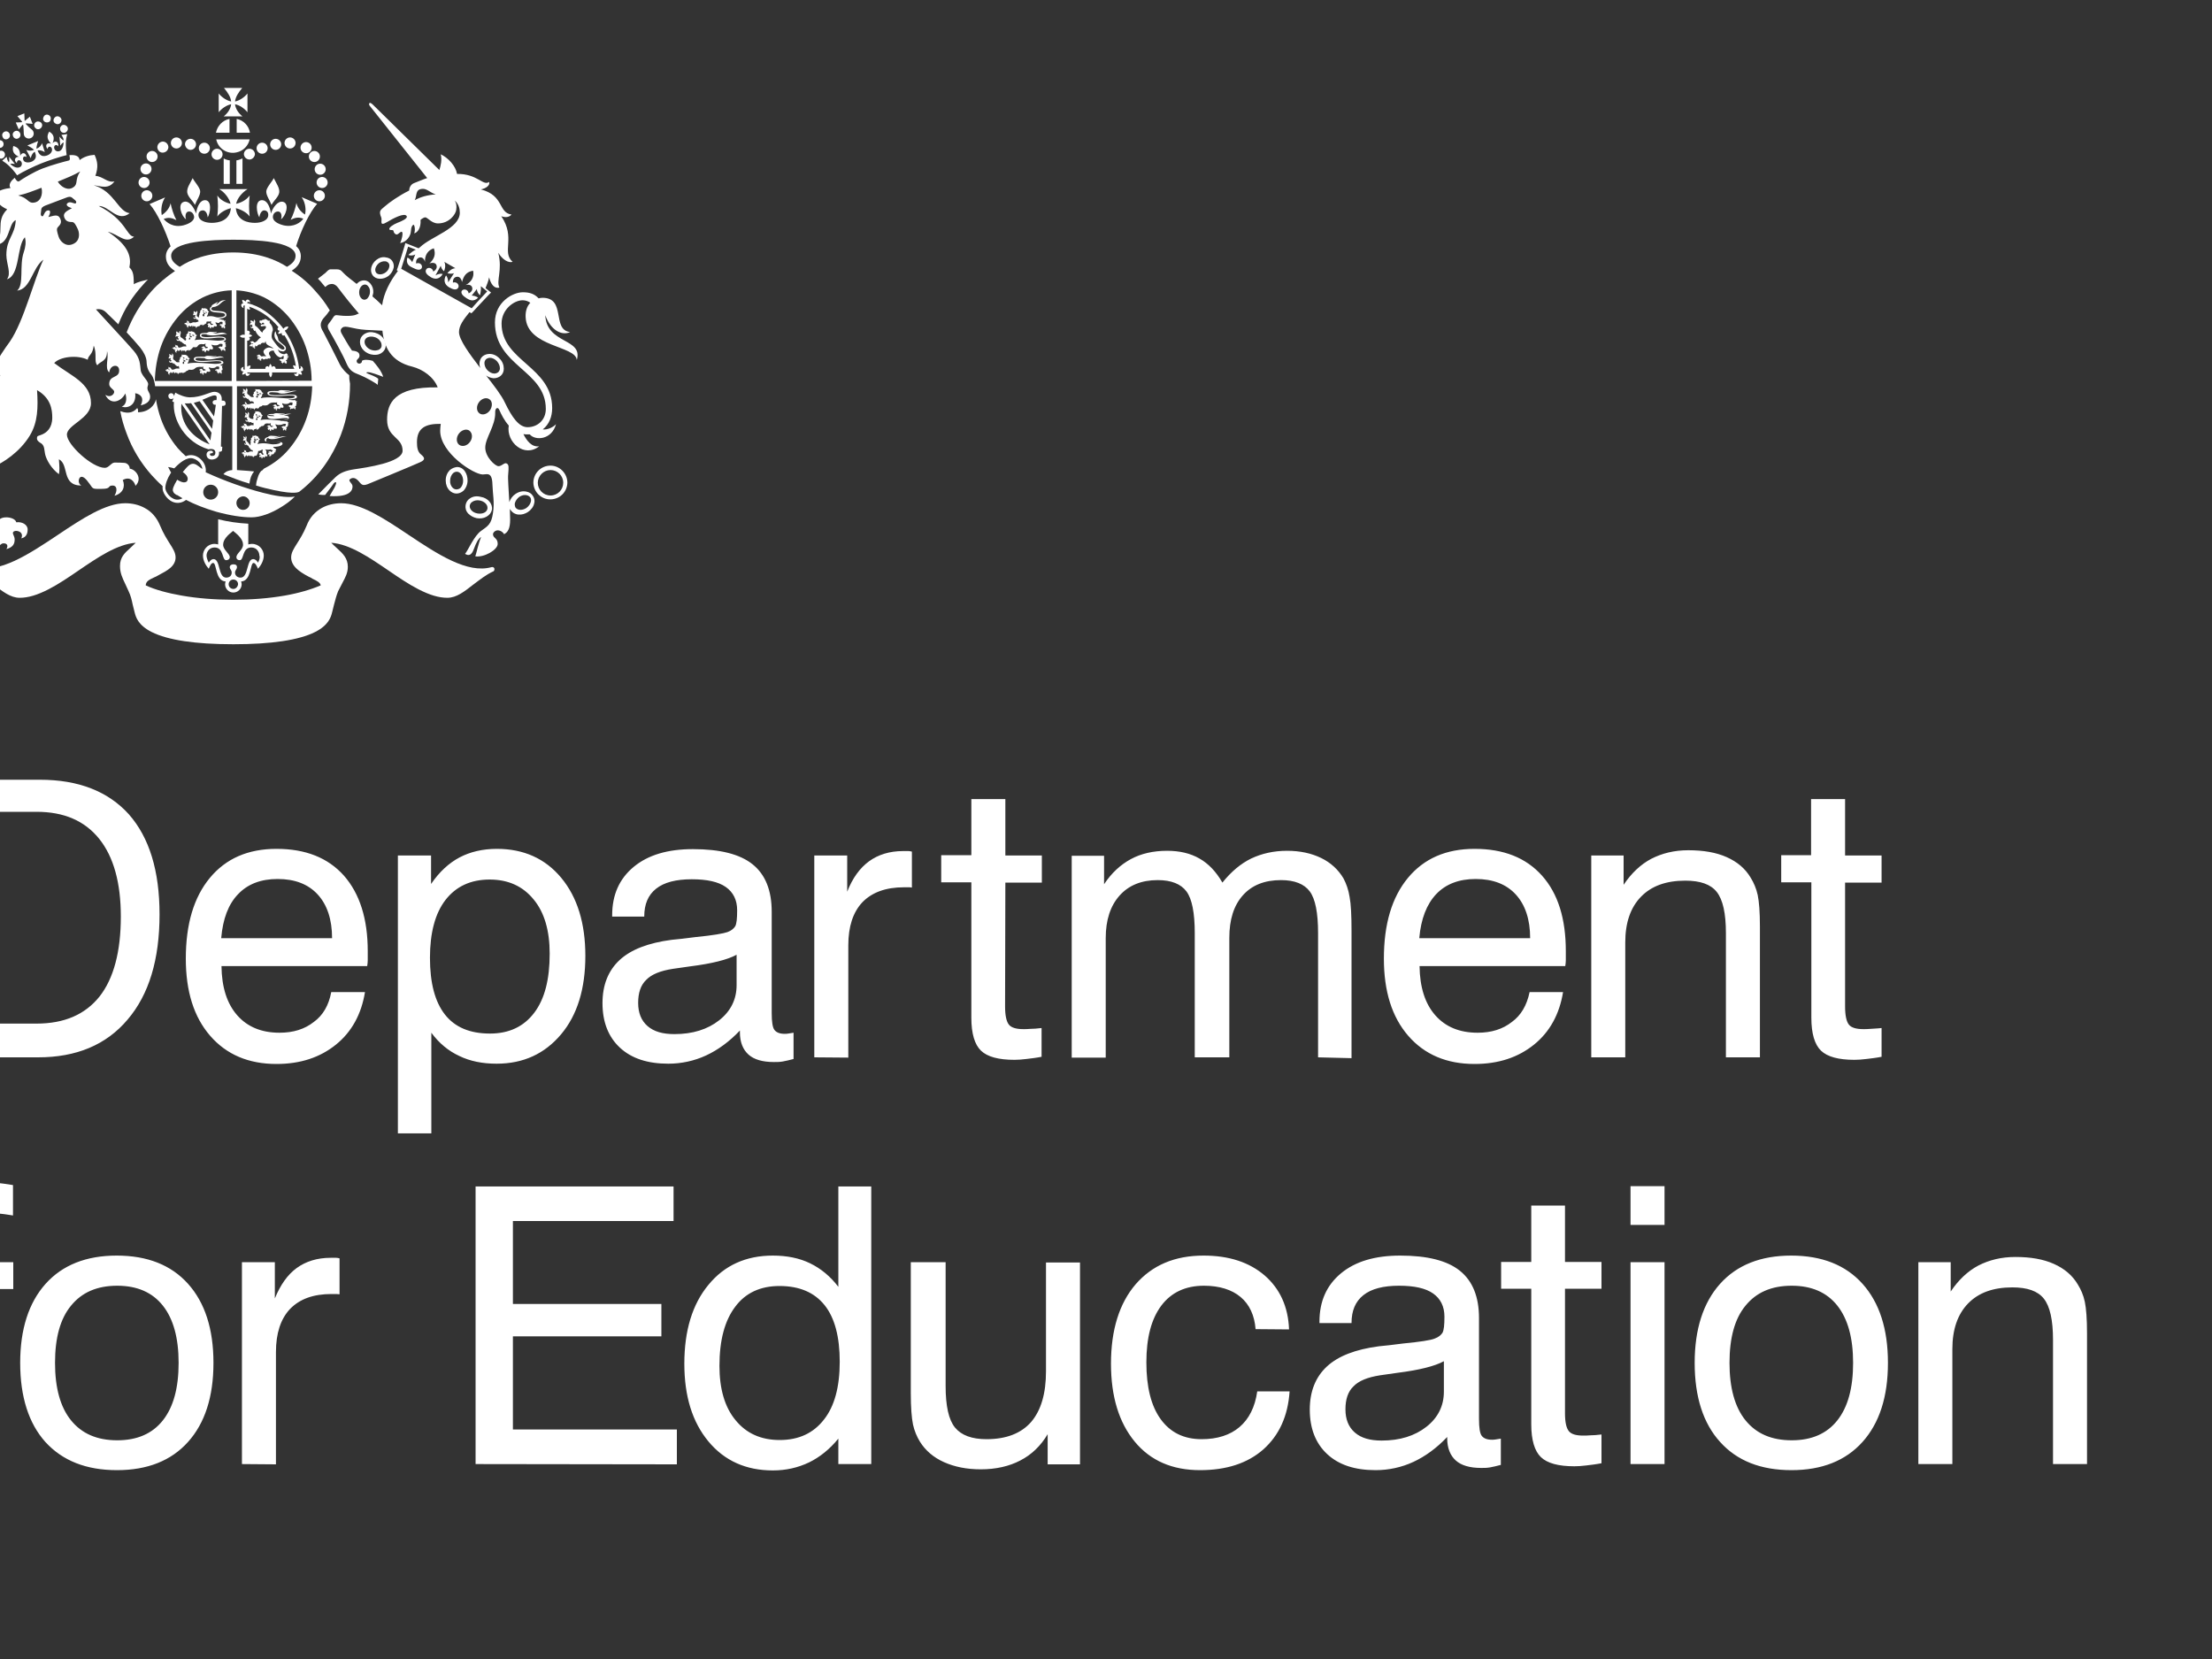 <?xml version="1.0" encoding="utf-8"?>
<svg version="1.1" id="layer" xmlns="http://www.w3.org/2000/svg" xmlns:xlink="http://www.w3.org/1999/xlink" x="0px" y="0px"
	 viewBox="-10 40 800 600" style="enable-background:new 0 0 652 652;" xml:space="preserve">
<rect x="-10" y="40" width="800" height="600" fill="#333333" stroke="none"/>
<g fill="#ffffff">
	<path d="M-104.9,72.9h12.2v498.4h-12.2V72.9L-104.9,72.9z M3.2,333.6h-23.5v76.6H3.2c10.1,0,17.6-3.3,22.8-9.8
		c5.1-6.5,7.7-16.2,7.7-28.9c0-12.2-2.6-21.6-7.8-28.1C20.6,336.8,13.1,333.6,3.2,333.6L3.2,333.6z M-33.9,422.4V322H4.4
		c14,0,24.7,4.2,32.2,12.5c7.4,8.4,11.1,20.4,11.1,36.2c0,16.3-3.8,29-11.6,38.1c-7.7,9.1-18.5,13.6-32.3,13.6H-33.9L-33.9,422.4z
		 M70,379.3h40.1c0-6.8-1.8-12.1-5.2-15.8c-3.4-3.7-8.2-5.6-14.5-5.6c-6,0-10.8,1.8-14.3,5.5C72.6,367,70.6,372.3,70,379.3L70,379.3
		z M109.8,398.8H122c-1.3,8-4.8,14.4-10.5,19c-5.7,4.6-12.8,7-21.5,7c-10.1,0-18.1-3.4-24-10.2c-5.9-6.8-8.8-16.1-8.8-27.9
		c0-12.5,2.9-22.2,8.7-29.2c5.8-7,13.8-10.5,24.1-10.5c10.5,0,18.6,3.2,24.4,9.7c5.7,6.5,8.6,15.6,8.6,27.3c0,1.5,0,2.6,0,3.3
		c0,0.7-0.1,1.4-0.2,2.1H70.1c0.1,7.7,2,13.6,5.7,17.8c3.7,4.2,8.8,6.3,15.3,6.3c5,0,9.1-1.3,12.4-3.9
		C106.8,407.2,108.9,403.6,109.8,398.8L109.8,398.8z M145.5,386.4c0,9.1,1.8,15.9,5.4,20.5c3.6,4.6,9,6.9,16.3,6.9
		c6.9,0,12.2-2.5,16-7.5c3.8-5,5.6-12.1,5.6-21.4c0-8.3-1.9-14.9-5.8-19.6c-3.9-4.8-9.2-7.2-15.9-7.2c-6.9,0-12.2,2.5-16,7.4
		C147.4,370.3,145.5,377.3,145.5,386.4L145.5,386.4z M133.9,449.9V349.4h12v10.3c3-4.4,6.5-7.6,10.3-9.6c3.8-2,8.3-3.1,13.5-3.1
		c9.7,0,17.5,3.5,23.3,10.5c5.8,7,8.7,16.4,8.7,28.2c0,11.9-2.9,21.4-8.8,28.4c-5.9,7-13.6,10.6-23.3,10.6c-5.1,0-9.6-0.9-13.5-2.8
		c-3.9-1.8-7.3-4.6-10.1-8.4v36.4H133.9L133.9,449.9z M257.6,412.7c-3.8,4-7.9,7-12.2,9c-4.3,2-9,3-13.7,3c-7.5,0-13.3-1.9-17.5-5.8
		c-4.2-3.9-6.3-9.3-6.3-16.1c0-6.6,2.1-11.8,6.2-15.6c4.1-3.8,10.4-6.2,18.8-7.3c2.1-0.2,5-0.5,8.7-1c6.2-0.6,10.1-1.3,11.5-1.8
		c1.4-0.5,2.3-1.3,2.8-2.1c0.5-0.9,0.7-2.8,0.7-5.8c0-3.7-1.4-6.5-4.1-8.4c-2.7-1.9-6.8-2.8-12.3-2.8c-5.7,0-10,1.1-12.9,3.4
		s-4.3,5.6-4.3,10.1h-11.6v-0.5c0-7.4,2.6-13.2,7.8-17.5c5.2-4.3,12.3-6.4,21.4-6.4c9.8,0,17,1.8,21.6,5.5c4.6,3.7,6.9,9.4,6.9,17.2
		v36.6c0,3.1,0.3,5.2,1,6.1c0.7,0.9,1.9,1.4,3.7,1.4c0.4,0,0.8,0,1.3-0.1c0.5-0.1,1.1-0.2,1.9-0.3v9.5c-1.5,0.4-2.8,0.7-3.9,0.9
		c-1.1,0.2-2.2,0.2-3.2,0.2c-4.1,0-7.2-0.9-9.2-2.7c-2-1.8-3.1-4.5-3.1-8L257.6,412.7L257.6,412.7z M256.4,385.3
		c-3.3,1.8-8.9,3.2-16.8,4.2c-2.8,0.4-4.9,0.7-6.3,0.9c-4.5,0.7-7.7,2-9.6,4c-2,1.9-2.9,4.7-2.9,8.3s1.1,6.4,3.4,8.4
		s5.5,2.9,9.7,2.9c6.6,0,12-1.7,16.2-5c4.2-3.3,6.3-7.6,6.3-12.7L256.4,385.3L256.4,385.3z M284.5,422.4v-73h11.9v13.1
		c1.9-4.9,4.6-8.6,7.9-11c3.3-2.4,7.4-3.7,12.3-3.7c0.9,0,1.6,0,2,0c0.4,0,0.8,0.1,1.2,0.2v13c-0.4-0.1-0.7-0.1-1.1-0.1
		c-0.4,0-1,0-1.8,0c-6.5,0-11.5,1.8-15,5.4c-3.4,3.6-5.1,8.8-5.1,15.6v40.6L284.5,422.4L284.5,422.4z M353.5,404
		c0,3.3,0.5,5.5,1.4,6.6c0.9,1.1,2.7,1.6,5.2,1.6c0.7,0,1.6,0,2.6-0.1c1,0,2.4-0.1,4-0.3v10.4c-2,0.4-3.9,0.6-5.5,0.8
		c-1.6,0.2-3.1,0.3-4.3,0.3c-5.8,0-9.8-1.1-12.1-3.3c-2.3-2.2-3.5-6.2-3.5-11.9v-49h-10.9v-9.8h10.9V329h12.3v20.4h13.2v9.8h-13.2
		L353.5,404L353.5,404z M466.7,422.4v-44.9c0-7.4-1-12.4-3-15.1c-2-2.7-5.5-4.1-10.4-4.1c-5.9,0-10.5,1.8-13.8,5.5
		c-3.3,3.7-4.9,8.8-4.9,15.4v43.2h-12.5v-44.9c0-7.4-1-12.4-3-15.1c-2-2.7-5.5-4.1-10.4-4.1c-5.9,0-10.5,1.9-13.8,5.6
		c-3.3,3.7-5,8.8-5,15.4v43.2h-12.3v-73h11.7v10.3c2.7-4.1,6-7.1,9.7-9.1c3.7-2,8.1-3,13.1-3c4.5,0,8.4,0.9,11.7,2.8
		c3.2,1.8,6,4.7,8.3,8.7c3.2-4,6.7-6.9,10.4-8.7c3.8-1.8,8.1-2.8,13-2.8c4.7,0,8.8,0.9,12.3,2.6c3.5,1.7,6.2,4.2,8.1,7.4
		c1,1.9,1.8,4.1,2.2,6.7c0.5,2.6,0.7,6.7,0.7,12.3v46L466.7,422.4L466.7,422.4z M503.3,379.3h40.1c0-6.8-1.8-12.1-5.2-15.8
		c-3.4-3.7-8.2-5.6-14.5-5.6c-6,0-10.8,1.8-14.3,5.5C506,367,503.9,372.3,503.3,379.3L503.3,379.3z M543.2,398.8h12.1
		c-1.3,8-4.8,14.4-10.5,19c-5.7,4.6-12.8,7-21.5,7c-10.1,0-18.1-3.4-24-10.2c-5.9-6.8-8.8-16.1-8.8-27.9c0-12.5,2.9-22.2,8.7-29.2
		c5.8-7,13.8-10.5,24.1-10.5c10.5,0,18.6,3.2,24.4,9.7c5.8,6.5,8.6,15.6,8.6,27.3c0,1.5,0,2.6,0,3.3c0,0.7-0.1,1.4-0.2,2.1h-52.7
		c0.1,7.7,2,13.6,5.7,17.8c3.7,4.2,8.8,6.3,15.3,6.3c5,0,9.1-1.3,12.4-3.9C540.1,407.2,542.2,403.6,543.2,398.8L543.2,398.8z
		 M614.2,422.4v-44.9c0-7.2-1.1-12.1-3.3-14.9c-2.2-2.8-6-4.1-11.4-4.1c-6.9,0-12.2,1.9-16,5.8c-3.8,3.9-5.7,9.4-5.7,16.5v41.6
		h-12.3v-73h11.7V360c2.8-4.2,6.2-7.4,10-9.4c3.9-2,8.3-3.1,13.4-3.1c5.5,0,10.1,0.8,13.9,2.5c3.8,1.7,6.7,4.1,8.7,7.5
		c1.1,1.8,2,3.9,2.5,6.2c0.5,2.4,0.8,6.2,0.8,11.4v47.3H614.2L614.2,422.4z M657.3,404c0,3.3,0.5,5.5,1.4,6.6
		c0.9,1.1,2.7,1.6,5.2,1.6c0.7,0,1.6,0,2.6-0.1s2.4-0.1,4-0.3v10.4c-2,0.4-3.9,0.6-5.5,0.8c-1.6,0.2-3.1,0.3-4.3,0.3
		c-5.8,0-9.8-1.1-12.1-3.3c-2.3-2.2-3.5-6.2-3.5-11.9v-49h-10.9v-9.8H645V329h12.3v20.4h13.2v9.8h-13.2L657.3,404L657.3,404z
		 M-30.9,569.5v-63.3h-12v-9.7h12v-10.8c0-6,1.4-10.6,4.1-13.6c2.7-3,6.9-4.5,12.4-4.5c0.9,0,2,0.1,3.3,0.2c1.3,0.1,3.2,0.4,5.8,0.8
		v11c-1.3-0.2-2.4-0.4-3.3-0.5c-0.9-0.1-1.6-0.2-2.1-0.2c-2.9,0-4.9,0.8-6,2.4c-1.1,1.6-1.7,4.6-1.7,9.1v6.1h13.2v9.7h-13.2v63.3
		L-30.9,569.5L-30.9,569.5z M9.9,532.9c0,9,1.9,16,5.8,20.8c3.9,4.8,9.4,7.2,16.7,7.2c7.2,0,12.7-2.4,16.5-7.2
		c3.8-4.8,5.7-11.7,5.7-20.8c0-9-1.9-15.9-5.7-20.7c-3.8-4.8-9.3-7.2-16.5-7.2c-7.3,0-12.8,2.4-16.7,7.2
		C11.8,516.9,9.9,523.8,9.9,532.9L9.9,532.9z M-2.7,532.9c0-12.2,3.1-21.8,9.2-28.6c6.1-6.8,14.7-10.2,25.7-10.2
		c11.1,0,19.7,3.4,25.8,10.2c6.1,6.8,9.2,16.3,9.2,28.6c0,12.3-3.1,21.8-9.2,28.6s-14.7,10.2-25.7,10.2c-11.1,0-19.7-3.4-25.9-10.2
		C0.4,554.8-2.7,545.2-2.7,532.9L-2.7,532.9z M77.5,569.5v-73h11.9v13.1c2-4.9,4.6-8.6,7.9-11c3.3-2.4,7.4-3.7,12.3-3.7
		c0.9,0,1.6,0,2,0c0.4,0,0.8,0.1,1.2,0.2v13c-0.4,0-0.7-0.1-1.1-0.1c-0.4,0-1,0-1.8,0c-6.6,0-11.5,1.8-15,5.4
		c-3.4,3.6-5.1,8.8-5.1,15.6v40.6L77.5,569.5L77.5,569.5z M162,569.5V469.1h71.6v12.5h-58.1v30h53.7v11.7h-53.7v33.7h59.3v12.6
		L162,569.5L162,569.5z M293.7,532.5c0-9-1.8-15.9-5.5-20.5c-3.7-4.6-9.1-6.9-16.3-6.9c-6.9,0-12.3,2.5-16,7.5
		c-3.8,5-5.7,12.1-5.7,21.4c0,8.3,1.9,14.9,5.8,19.6c3.9,4.8,9.2,7.2,16,7.2c6.9,0,12.2-2.5,16-7.4
		C291.8,548.6,293.7,541.6,293.7,532.5L293.7,532.5z M305.1,469.1v100.4h-11.9v-9.2c-3.1,3.8-6.7,6.7-10.6,8.6
		c-4,1.9-8.3,2.9-13.1,2.9c-9.7,0-17.5-3.5-23.3-10.5c-5.8-7-8.7-16.3-8.7-28.1c0-12,2.9-21.5,8.7-28.5c5.8-7.1,13.6-10.6,23.3-10.6
		c5.1,0,9.6,0.9,13.5,2.8c3.9,1.9,7.3,4.7,10.2,8.5v-36.3L305.1,469.1L305.1,469.1z M332,496.5v44.8c0,7.2,1.1,12.2,3.4,15
		c2.3,2.8,6.1,4.2,11.4,4.2c7.1,0,12.5-2.1,16.1-6.2c3.6-4.2,5.4-10.3,5.4-18.4v-39.3h12.3v73h-11.7v-10.9c-2.5,4.2-5.8,7.4-9.9,9.5
		c-4,2.1-8.8,3.2-14.3,3.2c-5.1,0-9.5-0.9-13.3-2.6c-3.8-1.7-6.7-4.2-8.7-7.4c-1.1-1.8-2-3.9-2.5-6.2c-0.5-2.4-0.8-6.2-0.8-11.4
		v-47.3L332,496.5L332,496.5z M444.1,520.7c-0.4-5-2.2-8.9-5.4-11.6c-3.2-2.7-7.7-4.1-13.3-4.1c-6.6,0-11.8,2.4-15.4,7.2
		c-3.6,4.8-5.4,11.6-5.4,20.5c0,8.9,1.7,15.8,5.2,20.6c3.5,4.8,8.4,7.2,14.8,7.2c5.7,0,10.3-1.5,13.7-4.4c3.4-2.9,5.6-7.2,6.4-12.9
		h11.7c-0.6,9-3.8,15.9-9.5,21c-5.7,5-13.3,7.5-22.9,7.5c-10,0-17.9-3.4-23.6-10.3c-5.7-6.9-8.6-16.3-8.6-28.2
		c0-12.2,3-21.8,8.9-28.7c6-6.9,14.1-10.4,24.6-10.4c9.2,0,16.5,2.4,22.1,7.2c5.5,4.8,8.5,11.3,8.8,19.5L444.1,520.7L444.1,520.7z
		 M513.4,559.7c-3.8,4-7.9,7-12.2,9c-4.3,2-9,3-13.7,3c-7.5,0-13.3-1.9-17.5-5.8c-4.2-3.9-6.3-9.3-6.3-16.1c0-6.6,2.1-11.8,6.2-15.6
		c4.1-3.8,10.4-6.2,18.8-7.3c2.1-0.2,5-0.5,8.7-1c6.2-0.6,10.1-1.2,11.5-1.8c1.4-0.5,2.3-1.3,2.8-2.1c0.5-0.9,0.7-2.8,0.7-5.8
		c0-3.7-1.4-6.5-4.1-8.4c-2.7-1.9-6.8-2.8-12.3-2.8c-5.7,0-10,1.1-12.9,3.4c-2.9,2.3-4.3,5.6-4.3,10.1h-11.6v-0.5
		c0-7.4,2.6-13.2,7.8-17.5c5.2-4.3,12.3-6.4,21.4-6.4c9.8,0,17,1.8,21.6,5.5c4.6,3.7,6.9,9.4,6.9,17.1v36.5c0,3.1,0.3,5.2,1,6.1
		c0.7,0.9,1.9,1.4,3.7,1.4c0.4,0,0.8,0,1.3-0.1c0.5-0.1,1.1-0.2,1.9-0.3v9.5c-1.5,0.4-2.8,0.7-3.9,0.9c-1.1,0.2-2.2,0.2-3.2,0.2
		c-4.1,0-7.2-0.9-9.2-2.7c-2-1.8-3.1-4.5-3.1-8L513.4,559.7L513.4,559.7z M512.2,532.3c-3.3,1.8-8.9,3.2-16.8,4.2
		c-2.1,0.3-4.2,0.6-6.3,0.9c-4.5,0.7-7.7,2-9.6,4c-2,1.9-2.9,4.7-2.9,8.3c0,3.6,1.1,6.4,3.4,8.4c2.3,2,5.5,2.9,9.7,2.9
		c6.6,0,12-1.7,16.2-5c4.2-3.3,6.3-7.6,6.3-12.7L512.2,532.3L512.2,532.3z M556,551.1c0,3.3,0.5,5.4,1.4,6.5
		c0.9,1.1,2.6,1.6,5.2,1.6c0.7,0,1.6,0,2.6-0.1c1,0,2.4-0.1,4-0.3v10.4c-2,0.4-3.9,0.6-5.5,0.8c-1.6,0.2-3.1,0.3-4.3,0.3
		c-5.8,0-9.8-1.1-12.1-3.3c-2.3-2.2-3.5-6.2-3.5-11.9v-49h-10.9v-9.7h10.9v-20.4H556v20.4h13.2v9.7H556L556,551.1L556,551.1z
		 M579.7,483v-14H592v14H579.7z M579.7,569.5v-73H592v73H579.7z M615.5,532.9c0,9,1.9,16,5.8,20.8c3.9,4.8,9.4,7.2,16.7,7.2
		c7.2,0,12.7-2.4,16.5-7.2c3.8-4.8,5.7-11.7,5.7-20.8c0-9-1.9-15.9-5.7-20.7c-3.8-4.8-9.3-7.2-16.5-7.2c-7.3,0-12.8,2.4-16.7,7.2
		C617.4,516.9,615.5,523.8,615.5,532.9L615.5,532.9z M602.9,532.9c0-12.2,3.1-21.8,9.2-28.6c6.1-6.8,14.7-10.2,25.7-10.2
		c11.1,0,19.7,3.4,25.8,10.2c6.1,6.8,9.2,16.3,9.2,28.6c0,12.3-3.1,21.8-9.2,28.6c-6.1,6.8-14.7,10.2-25.7,10.2
		c-11.1,0-19.7-3.4-25.8-10.2C606,554.8,602.9,545.2,602.9,532.9L602.9,532.9z M732.5,569.5v-44.9c0-7.2-1.1-12.1-3.3-14.9
		c-2.2-2.8-6-4.1-11.4-4.1c-6.9,0-12.2,1.9-16,5.8c-3.8,3.9-5.7,9.4-5.7,16.5v41.6h-12.3v-73h11.7v10.6c2.8-4.2,6.2-7.4,10-9.4
		c3.9-2,8.3-3.1,13.4-3.1c5.5,0,10.1,0.8,13.9,2.5c3.8,1.7,6.7,4.1,8.7,7.5c1.1,1.8,2,3.8,2.5,6.2c0.5,2.4,0.8,6.2,0.8,11.4v47.3
		L732.5,569.5L732.5,569.5z M59.7,104.4c-1.1,2.2-2.1,3.5-2,5.1c0.2,1.7,1.9,2.9,2.8,4.6c0.8-2,2-3.5,1.9-5
		C62.2,107.6,60.1,105.5,59.7,104.4 M89,104.4c1.1,2.2,2.1,3.5,2,5.1c-0.2,1.7-1.9,2.9-2.8,4.6c-0.8-2-2-3.5-1.9-5
		C86.5,107.6,88.6,105.5,89,104.4 M42.8,103.1c1.1,0,2-0.9,2-2s-0.9-2-2-2c0,0,0,0,0,0c-1.1,0-2,0.9-2,2S41.7,103.1,42.8,103.1
		C42.8,103.1,42.8,103.1,42.8,103.1 M44.1,106c0-1.1-0.9-2-2-2c-1.1,0-2,0.9-2,2l0,0c0,1.1,0.9,2,2,2C43.2,108,44.1,107.1,44.1,106
		 M45.1,110.8c0-1.1-0.9-2-2-2c-1.1,0-2,0.9-2,2c0,0,0,0,0,0c0,1.1,0.9,2,2,2C44.2,112.8,45.1,111.9,45.1,110.8 M53.8,93.7
		c1.1,0,2-0.9,2-2c0-1.1-0.9-2-2-2c-1.1,0-2,0.9-2,2C51.8,92.8,52.7,93.7,53.8,93.7 M48.8,95.2c1.1,0,2-0.8,2.1-1.9
		c0-1.1-0.8-2-1.9-2.1c-0.1,0-0.1,0-0.2,0c-1.1,0.1-1.9,1-1.9,2.1C47,94.4,47.8,95.2,48.8,95.2 M45,98.6c1.1,0,2-0.9,2-2
		c0,0,0,0,0,0c0-1.1-0.9-2-2-2c-1.1,0-2,0.9-2,2l0,0C43,97.7,43.9,98.6,45,98.6 M58.9,94.2c1.1,0,2-0.9,2-2s-0.9-2-2-2c0,0,0,0,0,0
		c-1.1,0-2,0.9-2,2C57,93.3,57.9,94.2,58.9,94.2 M63.9,95.6c1.1,0,2-0.9,2-2c0-1.1-0.9-2-2-2c-1.1,0-2,0.9-2,2
		C61.9,94.7,62.8,95.6,63.9,95.6 M68.5,97.8c1.1,0,2-0.9,2-2s-0.9-2-2-2c0,0,0,0,0,0c-1.1,0-2,0.9-2,2
		C66.5,96.9,67.4,97.8,68.5,97.8 M103.8,101.2c0,1.1,0.9,2,2,2c1.1,0,2-0.9,2-2l0,0c0-1.1-0.9-2-2-2S103.8,100.1,103.8,101.2
		 M106.5,104c-1.1,0-2,0.9-2,2c0,1.1,0.9,2,2,2c0,0,0,0,0,0c1.1,0,2-0.9,2-2C108.5,104.9,107.6,104,106.5,104 M105.5,108.8
		c-1.1,0-2,0.9-2,2c0,1.1,0.9,2,2,2c0,0,0,0,0,0c1.1,0,2-0.9,2-2c0,0,0,0,0,0C107.5,109.7,106.6,108.8,105.5,108.8 M94.9,93.7
		c1.1,0,2-0.9,2-2c0-1.1-0.9-2-2-2c-1.1,0-2,0.9-2,2C92.9,92.8,93.8,93.7,94.9,93.7 M99.8,95.2c1,0.5,2.2,0.1,2.7-0.9
		c0.5-1,0.1-2.2-0.9-2.7c-1-0.5-2.2-0.1-2.7,0.9C98.4,93.5,98.8,94.7,99.8,95.2 M103.7,98.6c1.1,0,2-0.9,2-2c0-1.1-0.9-2-2-2
		c-1.1,0-2,0.9-2,2C101.7,97.7,102.6,98.6,103.7,98.6 M89.7,94.2c1.1,0,2-0.9,2-2c0-1.1-0.9-2-2-2c-1.1,0-2,0.9-2,2
		C87.7,93.3,88.6,94.2,89.7,94.2 M84.8,95.6c1.1,0,2-0.9,2-2c0-1.1-0.9-2-2-2c-1.1,0-2,0.9-2,2C82.8,94.7,83.7,95.6,84.8,95.6
		 M78.2,95.8c0.1,1.1,1,1.9,2.1,1.9c1-0.1,1.8-0.9,1.9-1.9c0-1.1-0.9-2-2-2C79.1,93.8,78.2,94.7,78.2,95.8 M70.9,106.5h2.2V98
		c-0.8-0.1-1.5-0.3-2.2-0.7V106.5L70.9,106.5z M77.7,97.3c-0.7,0.3-1.4,0.6-2.2,0.7v8.5h2.2V97.3z M73,88v-5c-2.5,0.5-4.4,2.5-4.9,5
		L73,88L73,88z M75.6,88h4.8c-0.4-2.5-2.3-4.5-4.8-5L75.6,88L75.6,88z M68.2,90.4c0.7,3.4,4.1,5.5,7.4,4.7c2.4-0.5,4.2-2.4,4.7-4.7
		L68.2,90.4L68.2,90.4z M77.7,82.1c-1.4-1.1-2.5-2.7-2.7-4.4c1.6,0.3,3.4,1.5,4.5,2.9v-6.8c-1.1,1.4-2.9,2.6-4.5,2.9
		c0.2-1.7,1.2-3.2,2.6-4.9H71c1.4,1.7,2.4,3.2,2.6,4.9c-1.6-0.3-3.4-1.5-4.5-2.9v6.8c1.1-1.4,2.9-2.6,4.5-2.9
		c-0.2,1.7-1.3,3.3-2.7,4.4H77.7L77.7,82.1z M85,218.2c-6.2-1.6-13.7-4.2-20.6-7.4v-0.1c0.2-1.4-0.3-3-1.4-4.2
		c-1.1-1.2-2.5-1.9-3.9-1.9c-0.6,0-1.3,0.1-1.9,0.4c-1-0.9-2-1.9-2.9-2.9c-2.6-3.1-4.7-6.7-6.1-10.6c-0.8-2.3-1.4-4.6-1.8-7.1
		c-0.3,2-2.6,4.7-6.5,4.7c0.1-0.4,0-1.4-0.3-1.5c-1,1.1-2.6,2.4-6.1,1.1c0.5,2.8,1.3,5.5,2.3,8.1c2,5.5,5.1,10.6,9,15
		c1.3,1.4,2.6,2.8,4,4c0,0.3,0,0.5,0,0.8c0,1.5,1.4,3.8,3.4,4.8c1.7,0.8,3.5,0.6,5.1-0.6c3,1.6,6.9,3.1,11,4.3c4.7,1.3,9.2,2,12.7,2
		c3,0,7.1-1.4,11-3.9c1.6-1,3.1-2.1,4.2-3.2c0.2-0.1,0.3-0.3,0.4-0.4C93.5,220.1,88.8,219.2,85,218.2 M62.2,208.9l-0.7-0.5
		c-1.2-0.9-2.2-0.9-3.3,0c-0.5,0.4-1,1-1.4,1.5l-0.7,0.8l0.5,0.4c1.3,1,1.5,2.1,1.1,2.8c-0.1,0.3-0.4,0.4-0.7,0.5
		c-0.6,0.2-1.5-0.1-2.4-0.6l-0.5-0.3l-0.3,0.5l-0.2,0.4c-0.1,0.2-0.2,0.3-0.3,0.5c-0.5,1-0.8,1.7-0.8,2.3c0,0.2,0,0.3,0.1,0.5
		c0.2,0.7,0.8,1,1.2,1.3L54,219c0.6,0.4,1.4,0.8,2,1.2c-1.1,0.6-2.3,0.7-3.4,0.1c-1.7-0.8-2.8-2.8-2.8-3.8c0-1.5,0.7-3.4,1.9-5.3
		l0.2-0.3l-0.2-0.3c-0.3-0.5-0.6-1.1-0.9-1.7c0.6,0.1,1.3,0.2,1.9,0.4l0.3,0.1l0.2-0.2c0.8-0.8,3.4-3.5,5.8-3.5
		c1.1,0,2.2,0.6,3.1,1.5c0.6,0.7,1,1.6,1.1,2.4C62.9,209.4,62.5,209.2,62.2,208.9 M66.2,220.7c-1.5,0-2.7-1.2-2.7-2.7
		c0-1.5,1.2-2.7,2.7-2.7c1.5,0,2.7,1.2,2.7,2.7C68.9,219.5,67.7,220.7,66.2,220.7 M77.9,224.4c-1.4,0-2.4-1.2-2.4-2.5
		c0-1.3,1.1-2.3,2.4-2.4c1.3,0,2.4,1.1,2.4,2.4C80.3,223.3,79.3,224.4,77.9,224.4 M81.1,236.7c-0.5,0-0.9,0.1-1.3,0.2v-7.5
		c-3.7-0.2-7.3-0.7-10.9-1.6v9.1c-0.4-0.1-0.9-0.2-1.3-0.2c-2.6,0-4.2,2.2-4.2,4.2c0,1.9,1.1,3.7,2.1,4.8c0.5-1.2,0.9-2.1,1.6-2.1
		c1.3,0,0.7,6.5,4.5,6.7c-0.1,0.3-0.2,0.7-0.2,1c0,1.6,1.3,3,3,3c1.6,0,3-1.3,3-3c0-0.3-0.1-0.7-0.2-1c3.8-0.2,3.2-6.7,4.5-6.7
		c0.6,0,1.1,0.9,1.6,2.1c1-1.1,2.1-2.9,2.1-4.8C85.4,238.9,83.8,236.7,81.1,236.7 M74.4,253c-0.9,0-1.7-0.7-1.7-1.7
		c0-0.9,0.7-1.7,1.7-1.7c0.9,0,1.7,0.7,1.7,1.7C76,252.2,75.3,253,74.4,253 M83.3,243.5c-0.4-0.8-1.1-1.3-1.7-1.3
		c-2.6,0-1.6,6.7-4.6,6.7c-1.3,0-2-0.9-2-1.8c0-0.9,0.7-1.2,0.7-2c0-0.8-0.6-1-1.3-1c-0.6,0-1.3,0.3-1.3,1c0,0.8,0.7,1,0.7,2
		c0,1-0.7,1.8-2,1.8c-3,0-2-6.7-4.6-6.7c-0.6,0-1.2,0.5-1.7,1.3c-0.5-1-0.8-1.9-0.8-2.6c0-1.2,0.9-2.9,2.9-2.9
		c3.4,0,2.6,4.6,4.2,4.6c0.7,0,1.3-0.4,1.3-1.1c0-1.3-2.4-2.6-2.4-4.5c0-1.9,1.7-3.5,3.6-5c1.9,1.5,3.6,3.1,3.6,5
		c0,1.9-2.4,3.1-2.4,4.5c0,0.7,0.5,1.1,1.2,1.1c1.6,0,0.8-4.6,4.2-4.6c2,0,2.9,1.7,2.9,2.9C84.1,241.6,83.8,242.6,83.3,243.5"/>
	<path d="M168.8,245.6c-0.1-0.4-0.6-0.6-1-0.5c-8.7,2.5-19.6-4.7-30.1-11.7c-8.8-5.9-17.2-11.4-24.3-11.4c-2.6,0-5,0.6-7,1.7
		c-2.5,1.4-4.4,3.5-5.5,6.4c-1.2,2.9-2.5,4.9-3.5,6.5c-1.2,1.9-2.1,3.3-2.1,5c0,1.4,0.6,2.7,1.8,3.9c1,1,2.5,2,4.6,3.1
		c0.5,0.2,0.9,0.4,1.3,0.7c1.7,0.8,2.8,1.4,3,2.4c-3.5,1.5-7.9,2.8-13,3.7c-5.7,1-12,1.5-18.7,1.5c-6.6,0-12.9-0.5-18.6-1.5
		c-5.1-0.9-9.6-2.1-13-3.7c0.1-1.5,1.2-2,3.1-2.9c0.5-0.2,0.9-0.4,1.4-0.7c1.7-0.9,3.4-1.8,4.5-2.8c1.2-1.1,1.8-2.3,1.8-3.7
		c0-1.7-0.9-3.1-2.1-5c-1-1.6-2.3-3.6-3.5-6.5c-1.2-2.9-3.1-5.1-5.6-6.4c-2-1.1-4.4-1.7-7-1.7c-7.1,0-15.5,5.5-24.3,11.4
		c-10.5,7-21.3,14.2-30.1,11.7c-0.4-0.2-0.9,0.1-1,0.5c-0.2,0.4,0.1,0.9,0.5,1l0,0c2.7,1.2,5,3,7.3,4.8c3.2,2.5,6.1,4.8,9.4,4.8
		c3.1,0,6.4-1,10.5-3.1c3.5-1.8,7.2-4.3,10.7-6.7c6.9-4.7,14-9.6,20.8-10.1c-0.7,0.7-1.4,1.3-2,1.9c-2,1.8-3.7,3.3-3.7,6.5
		c0,2.5,0.8,4.2,2,6.7c0.3,0.7,0.7,1.5,1.1,2.4c0.8,1.7,1.1,3,1.5,4.9c0.2,0.8,0.4,1.7,0.7,2.8c0.4,1.6,1.2,4.6,6.2,7.1
		c5.8,2.9,15.7,4.4,29.5,4.4c13.8,0,23.7-1.5,29.5-4.4c5-2.5,5.8-5.5,6.2-7.1c0.3-1.1,0.5-2,0.7-2.8c0.5-1.8,0.8-3.2,1.5-4.9
		c0.6-1.2,1.1-2.2,1.6-3.1c1-1.9,1.9-3.5,1.9-5.7c0-3.1-1.8-4.8-3.9-6.7c-0.7-0.6-1.4-1.3-2.1-2c6.8,0.5,13.9,5.4,20.8,10.1
		c3.5,2.4,7.2,4.9,10.7,6.7c4.1,2.1,7.4,3.1,10.5,3.1c3.3,0,6.2-2.3,9.4-4.8c2.3-1.7,4.6-3.6,7.3-4.8
		C168.7,246.5,168.9,246,168.8,245.6 M116.3,175.7c-1-0.7-2.5-2.2-3.4-3.9c-1-2.1-5.4-10.7-6-11.8c-0.6-0.9-0.9-1.8-0.9-2.5
		c0-0.9,0.4-1.6,0.9-2.3c0.3-0.4,1.3-1.4,1.6-1.9c0.3-0.4,0.5-0.8,0.8-1c-1.6-2.7-3.2-4.8-5.3-7.1c-2.5-2.9-5.4-5.3-8.5-7.3
		c1.7-1.1,3.3-2.6,3.3-5.2c0-1.5-0.6-2.7-1.7-3.7c1.7-5.6,4.9-12.3,7.6-15.3l-5.6-2.4c1.5,2.2,1.6,4.8,1.2,6.3
		c-1.5-1-2.7-2.4-3.1-4.2c-0.3,1.7-1.2,4.5-2.1,6.1c1.6-0.8,2.9-1.1,4.6-0.4c-0.9,1.3-3.4,3.2-7.1,2.4c-2-0.5-4-1.5-3.9-3.1
		c0-0.9,0.7-2,2-1.9c1.2,0.1,1.3,2,0.9,2.8c1.6-0.9,3.3-5.6,0.8-6.3c-2-0.5-3.8,2.2-4.4,4.2c-0.4-2.5-1.4-4.9-3.4-4.8
		c-2.6,0.2-1.7,4.9-0.8,6.2c0.2-1.7,1.1-2.6,1.8-2.5c0.7,0,1.6,0.5,1.4,2c-0.2,1.5-2.3,2.5-4.8,2.5c-2.4,0-6.5-0.7-6.9-5.3
		c1.5,0.3,4,1.5,5,3c-0.3-2.5-0.3-5.1,0-7.6c-1.3,1.8-3.4,2.7-4.9,3c0.4-2,2.1-4,4.1-5.3H69.3c2,1.2,3.6,3.3,4.1,5.3
		c-1.5-0.3-3.6-1.2-4.8-3c0.3,2.9,0.3,4.8,0,7.6c1-1.5,3.4-2.7,4.9-3c-0.4,4.6-4.6,5.3-6.9,5.3c-2.5,0-4.6-0.9-4.8-2.5
		c-0.2-1.5,0.8-2,1.5-2c0.8-0.1,1.7,0.8,1.8,2.5c0.9-1.2,1.7-6-0.8-6.2c-2-0.1-3,2.3-3.4,4.8c-0.7-2.1-2.5-4.8-4.4-4.2
		c-2.5,0.7-0.8,5.4,0.8,6.3c-0.4-0.8-0.3-2.7,0.9-2.8c1.3-0.1,1.9,1,2,1.9c0.1,1.5-1.9,2.6-3.9,3.1c-3.7,0.9-6.1-1.1-7.1-2.3
		c1.7-0.7,3-0.4,4.6,0.4c-0.9-1.6-1.8-4.4-2.1-6.1c-0.4,1.9-1.7,3.3-3.2,4.3c-0.4-2.2,0-4.5,1.2-6.4l-5.6,2.4
		c2.7,3,5.8,9.7,7.6,15.3c-1.1,1-1.7,2.2-1.7,3.7c0,2.6,1.7,4.2,3.3,5.2c-3.1,2.1-6,4.5-8.5,7.3c-3.9,4.4-6.9,9.4-9,14.9
		c0.8,0.8,4.1,4.5,4.9,5.5c1.4,1.8,2.2,3.5,2.3,4.9c0.1,2.5,0.6,3.5,2,5.3c0.4,0.5,1,2.5,1.1,3.8h27.9v30.3
		c-1.1,0.1-2.3,0.4-3.2,1.5c3.2,1.3,6.3,2.5,9.4,3.4c0.3-2,0.7-3.2,1.7-4.4c0,0-4-0.4-6.2-0.5v-30.3h27.2c-0.1,4.1-0.8,8.2-2.2,12
		c-1.4,3.9-3.5,7.5-6.1,10.6c-2.5,3-5.6,5.4-9,7.1c-0.5,0.3-0.5,0.7-1.1,0.9c-0.5,0.5-1,1.4-1.3,2.5c-0.3,0.9-0.5,1.5-0.6,2.8
		c1.3,0.4,2,0.6,3.2,0.9c9.6,2.4,11.9,1.7,12.5,1.3l0,0c2.2-1.7,4.2-3.6,6-5.6c3.9-4.4,6.9-9.5,9-15c2.2-5.8,3.3-12,3.3-18.4
		C116.3,177.2,116.3,176.9,116.3,175.7L116.3,175.7z M73.9,177.8H46c0.1-4.3,0.8-8.5,2.2-12.5c1.4-3.9,3.5-7.5,6.1-10.6
		c2.5-3,5.6-5.4,9-7.1c3.3-1.6,6.9-2.5,10.5-2.6V177.8z M74.4,131.3c-9.3,0-15.7,2.7-19.4,5.2c-2.2-1.3-3.1-2.5-3.1-4
		c0-5.3,14.9-5.8,22.5-5.8h0c7.6,0,22.5,0.5,22.5,5.8c0,1.5-0.9,2.7-3.1,4C90.1,134.1,83.7,131.3,74.4,131.3L74.4,131.3z
		 M75.5,177.8V145c3.4,0.2,6.7,1,9.9,2.5c3.4,1.7,6.4,4.1,9,7.1c2.6,3.1,4.7,6.7,6.1,10.6c1.4,4,2.2,8.2,2.2,12.5L75.5,177.8
		L75.5,177.8z"/>
	<path d="M98.5,172.4c0.5,0.3,0.3,1.1-0.3,1c-0.6-5-2.4-9.7-5.2-13.8c0,0,0.1-0.1,0.1-0.1c0.6-0.2,1.1-0.8,1.2-1.4
		c-0.7-0.1-1.4,0.2-1.8,0.8c-0.2-0.3-0.4-0.5-0.6-0.8c-1.7-2.1-3.7-4-5.9-5.5c-2-1.4-4.2-2.4-6.6-3c0-0.5,0.7-0.6,1-0.1
		c0.1-0.9-0.7-1.3-1.1-1.1c-0.2,0.1-0.4,0.3-0.5,0.7c-0.3-0.4-0.8-0.6-1.2-0.7c0,0.6,0.1,1,0.4,1.3c-0.4,0-0.6,0.2-0.7,0.4
		c-0.2,0.4,0.1,1.2,0.9,1.3c-0.4-0.3-0.2-1,0.3-1v10.7c-0.6-0.2-1.3,0-1.8,0.5c0.6,0.6,1.2,0.6,1.8,0.5v11.6c-0.6,0.1-0.7-0.7-0.3-1
		c-0.9,0-1.2,0.8-1,1.2c0.1,0.3,0.4,0.5,0.9,0.4c-0.3,0.3-0.5,0.8-0.5,1.2c0.4,0,0.9-0.2,1.2-0.5c-0.1,0.5,0.2,0.8,0.4,0.9
		c0.4,0.2,1.2-0.2,1.2-1c-0.3,0.4-1,0.3-1-0.2h8c-0.2,0.6,0,1.3,0.5,1.8c0.5-0.6,0.6-1.2,0.5-1.8h9c0,0.6-0.7,0.7-1,0.3
		c0,0.9,0.8,1.2,1.2,1c0.3-0.1,0.5-0.4,0.4-0.9c0.3,0.3,0.8,0.4,1.2,0.4c0-0.5-0.2-0.9-0.5-1.2c0.5,0,0.8-0.2,0.9-0.4
		C99.7,173.2,99.3,172.4,98.5,172.4 M90.7,158.3c-0.2,0.2-0.4,0.5-0.3,0.8c0.1,0.3,0.3,0.5,0.8,0.5c-0.3,0.3-0.6,0.7-0.6,1.1
		c0.5,0.1,1-0.1,1.3-0.3c-0.1,0.5,0.1,0.8,0.3,0.9c0.2,0.1,0.5,0.1,0.7,0c2.1,3.4,3.5,7.1,4.1,11.1c-0.3-0.2-0.7-0.3-1-0.3
		c0,0.5,0.2,0.9,0.5,1.3h-6.8c0-0.4-0.2-0.8-0.5-0.9c-0.3-0.1-0.6-0.1-0.9,0.3c0-0.4-0.2-0.9-0.5-1.2c-0.3,0.3-0.5,0.7-0.5,1.2
		c-0.3-0.4-0.6-0.4-0.9-0.3c-0.3,0.1-0.5,0.5-0.4,0.9h-5.8c0.3-0.3,0.4-0.7,0.4-1.2c-0.4,0-0.8,0.1-1.2,0.4v-9.4
		c0.4,0.1,0.8-0.2,0.9-0.4c0.1-0.3,0.1-0.6-0.3-0.9c0.5,0,0.9-0.2,1.2-0.5c-0.3-0.3-0.7-0.5-1.2-0.5c0.4-0.3,0.4-0.6,0.3-0.9
		c-0.1-0.3-0.5-0.5-0.9-0.4v-8c0.2,0.2,0.6,0.4,1,0.4c0-0.4-0.1-0.8-0.3-1.1c1.8,0.6,3.6,1.5,5.3,2.6
		C87.3,154.7,89.1,156.4,90.7,158.3"/>
	<path d="M93.7,169.5c0.3-0.1,0.6-0.4,0.8-0.7c-0.4,0.1-0.7-0.1-0.8-0.1c0.3-0.2,0.6,0,0.3-0.5c-0.3-0.5-0.5-0.5-0.9-0.2
		c-0.3,0.3-2.5-0.1-2.5-1.7c0.2,0.3,0.4,0.5,0.7,0.6c0.1,0,0.2,0.1,0.3,0.1c0.1,0,0.2,0,0.3,0c0.2,0.1,0.4,0.1,0.6,0.1l0.1,0v-0.1
		c0.4-0.1,0.8-0.4,0.8-0.9c0.1-0.9-0.8-1.3-1.7-2.1c-0.3-0.3-0.6-0.5-0.9-0.8c-0.3-0.6-0.1-1.2-0.9-2.4c-0.1-0.4-0.1-0.7-0.3-1
		c-0.6,1.1-0.4,2.5,0.5,3.4c0.9,1,2.8,1.9,2.8,2.8c0,0.2-0.2,0.4-0.5,0.4c-0.1,0-0.2,0-0.3,0c-0.1,0-0.1,0-0.2-0.1
		c-0.1,0-0.3-0.1-0.4-0.2c-0.2-0.1-0.5-0.3-0.7-0.5c-0.8-0.8-1.5-1.8-2-2.5c-0.9-1.1-0.5-2.3-0.3-3.2c0.6-0.9-0.4-2.7-1-3.1
		c0,0,0.1-0.4,0-0.9c-0.1,0.1-0.4,0.1-0.6,0.1c-0.2-0.3-0.2-0.4-0.5-0.4c-0.4-0.1-0.4-0.3-0.4-0.4c-0.2,0.2-0.3,0.4-0.5,0.4
		c-0.3,0-0.5,0-0.6,0.1c-0.2,0.2-0.3,0.3-0.7,0.2c-0.4,0-0.4,0.2-0.3,0.5c0,0.2,0,0.4,0.3,0.5c0,0,0.1,0,0.1,0l0.3,0.3l0.2-0.4
		c0.2-0.1,0.6-0.2,0.7,0.2c0.1,0.2,0.1,0.3-0.2,0.3c-0.3,0-0.5,0-0.8,0.1c-0.2,0-0.2,0.3-0.2,0.4c0,0.2,0.2,0.3,0.7,0.2
		c0.4-0.1,1.2-0.2,1.2,0.2c0,1-1.1,0.9-1.3,2.1c-0.3-0.2-0.5-0.4-0.7-0.6c-0.2-0.4-0.5-0.7-0.8-1c-0.2-0.3-0.5-0.5-0.8-0.7
		c-0.4-0.2-0.4-0.4-0.4-0.8c0-0.3,0.1-0.7,0.1-1c0,0-0.1-0.2-0.1-0.3c-0.1-0.2-0.4-0.4-0.5-0.3c0.1,0.1,0.2,0.1,0.2,0.3
		c-0.1,0.1-0.1,0.2-0.2,0.2c-0.1,0.1-0.1,0.2,0,0.3c0,0,0,0,0,0.1c0,0.1,0,0.1,0,0.2c0,0.1,0,0,0,0c-0.1-0.2-0.2-0.6-0.4-0.6
		c0,0-0.1,0-0.2,0c0,0,0,0,0,0c0-0.2-0.3-0.4-0.6-0.2c0.1,0,0.2,0,0.2,0.1c0,0.1,0,0.2-0.1,0.3c0,0.2,0.2,0.4,0.4,0.4
		c0,0,0.1,0,0.1,0c0,0,0,0.1,0,0.1c0,0,0,0,0,0c-0.4-0.2-0.6,0-0.6,0.2c0,0,0,0.1,0,0.2c-0.2,0.1-0.2,0.3,0.1,0.5
		c0-0.1,0-0.2,0.1-0.3c0,0,0,0,0.1,0c0,0.1,0.1,0.1,0.1,0.1c0,0,0.1,0,0.2-0.1c0,0,0.1,0,0.1,0c0,0,0.1,0.1,0.1,0.1c0,0,0,0,0,0.1
		c-0.3,0.3-0.2,0.5,0.1,0.6c-0.2,0.3-0.7,0.2-0.6-0.3c-0.4,0.6,0.2,1,0.8,0.8c0,0.2,0,0.6,0.1,0.7c0,0,0-0.1,0.1-0.1c0,0,0,0,0,0.1
		c0,0.1,0.1,0.3,0.3,0.3c0-0.1,0-0.2,0.1-0.2c0.1,0.1,0.2,0.3,0.3,0.4c0.2,0.5,0.8,1.6,1.9,2.1c-0.6,0.3-1,0.8-1.4,1.3
		c-0.3,0.3-0.8,0.7-1.1,0.5c-0.1-0.1-0.2-0.2-0.3-0.3c-0.1-0.1-0.3-0.1-0.4-0.1c-0.1,0-0.1,0-0.2,0.1c-0.2-0.1-0.5,0-0.6,0.2
		c0.1,0,0.2-0.1,0.4,0.1c0,0.1,0,0.2,0,0.2c0,0.1,0.1,0.3,0.7,0.3c0,0,0.1,0,0.1,0.1c-0.1,0.1-0.2,0.1-0.3,0.1
		c-0.3-0.1-0.4-0.3-0.6,0c0,0.1-0.1,0.1-0.1,0.2c0,0,0,0-0.1,0c-0.2,0.1-0.5,0.5-0.2,0.7c0-0.1,0-0.3,0.2-0.4c0,0.1,0.1,0.1,0.1,0.1
		c0.2,0.3,0.4,0.4,0.8-0.2c0-0.1,0.1,0,0,0c0,0.3-0.3,0.7,0.1,0.7c0,0,0.1,0,0.2,0v0.1c0.1,0.3,0.5,0.4,0.7,0.3
		c-0.1-0.1-0.3-0.1-0.4-0.4c0.1,0,0.2,0,0.2,0c0.2-0.2,0-0.5,0.1-0.6c0-0.1,0.1,0,0.1,0c0.1,0.1,0.3,0.4,0.6,0.2
		c0.1-0.1,0.2-0.2,0.2-0.4c0.4-0.2,0.8-0.3,1.1-0.2c-0.1-0.2,0.2-0.5,0.6-0.6c0.4-0.1,0.6,0,0.8,0.1c0.1-0.3,0.2-0.5,0.4-0.7
		c-0.1,1.7,2.2,1.7,2.8,2.7c-0.7-0.3-1.5-0.5-1.9-0.4c-0.6,0.1-1.5,0.6-1.7,1.3c-0.1,0.5,0.4,1.4,1,1.8c-0.7,0.1-0.9-0.1-1.5,0.1
		c0,0,0,0-0.1,0c-0.5,0.1-0.6-0.9-1.2-0.6c-0.1,0-0.1,0.1-0.2,0.1h0c-0.2,0-0.6,0.3-0.5,0.5c0.1-0.1,0.2-0.2,0.4-0.2
		c0,0.1,0,0.1,0,0.1c0,0.1,0,0.2,0.2,0.2c0.1,0,0.2-0.1,0.2-0.1c0,0,0.1,0,0.1,0.1c0,0.2-0.8-0.1-0.6,0.5c0,0,0.1,0.1,0.1,0.2
		c0,0.2,0.1,0.4,0.5,0.3c-0.1,0-0.2-0.1-0.2-0.2l0.1,0c0,0,0.1,0,0.1-0.1c0,0,0,0,0,0c0,0,0.1,0,0.1,0.1c0,0,0,0.1,0,0.1
		c0,0,0,0.2,0.1,0.2c0,0.2,0.3,0.5,0.7,0.2c-0.1,0-0.3-0.1-0.3-0.2c0.1,0,0.1,0,0.2-0.1c0,0,0.1-0.1,0.1-0.2c0-0.1,0-0.1,0.1-0.1
		c0,0,0.1,0,0.2,0c0.1,0,0.1,0,0.1,0.1c0.1,0.1,0.3,0.3,0.5,0.2c0.1,0,0.2-0.1,0.2-0.2c0.1,0.1,0.2,0.1,0.3,0.2
		c-0.1-0.2,0.1-0.4,0.6-0.1l0.4-0.3c0,0,0.5,0.2,0.7,0c0.3-0.3,0.1-0.3,0.1-0.6c-0.2-0.5-0.4-0.5-0.5-1c-0.2-0.9,1-1.3,1.7-1.2
		c0.1,0.5,0.9,2,2.1,2.4c0.8,0.3,1.1-0.6,1.4-0.5c0.1,0,0.1,0.1,0.1,0.2c0,0.4,0,0.7-0.1,0.9c-0.1,0.2-0.5,0-0.8,0
		c-0.1,0-0.2,0-0.3,0.1c-0.2,0-0.5,0.3-0.5,0.5c0.1-0.1,0.2-0.2,0.4-0.2l0,0.1c0,0.3,0.4,0.4,0.6,0.2c0,0,0.1,0,0.1,0
		c-0.2,0.1-0.5,0.5-0.2,0.6c0,0,0.1,0.1,0.2,0.1c0,0.2,0.1,0.4,0.3,0.4c-0.1-0.1-0.1-0.2,0-0.4c0.1,0,0.2,0,0.2,0
		c0.2,0,0.1-0.4,0.4-0.5c0,0,0.1,0,0,0c-0.1,0.2-0.1,0.5,0.1,0.6c0,0,0.1,0,0.2,0c0.1,0.2,0.3,0.3,0.6,0.2c-0.1,0-0.2-0.1-0.3-0.2
		c0.1-0.1,0.1-0.2,0.2-0.2c0.2-0.5-0.3-0.5-0.3-0.7c0-0.3,0.5-0.1,0.5-0.6c0,0,0-0.1,0-0.1c0.2-0.1,0.5-0.3,0.5-0.5
		C94.1,169.6,93.9,169.6,93.7,169.5L93.7,169.5L93.7,169.5z M70.7,184.9l-0.5,0l0-0.4c0.1-1.6-0.9-2.8-2.7-2.8c-1.6,0-4.6,2-8.8,2
		c-1.8,0-3.9-0.9-5.3-1.7l-0.5,1.3c0,0,0-0.1,0-0.1c0-0.6-0.5-1-1-1c-0.6,0-1.1,0.5-1,1.1c0,0.6,0.5,1.1,1.1,1
		c0.3,0,0.6-0.1,0.8-0.4l-0.5,1.3c0.2,0.1,0.4,0.2,0.6,0.2c-0.6,6.4,4.1,14.6,12.5,17.1c1.2-0.3,2.5-0.1,2.5,1.2
		c0,0.8-0.4,1.2-1.2,1.2c-0.5,0-0.8-0.3-0.8-0.6c0-0.6,1-0.2,1.1-0.6c0.1-0.5-0.2-0.7-0.8-0.7c-0.6,0-1.5,0.4-1.5,1.4
		c0,1.2,0.9,1.8,1.9,1.8c0.9,0,2.9-0.5,2.6-2.8c0.5,0,1-0.1,1.1-0.5l0.1-1.3l-0.5-0.1l0.4-14.7l0.3,0c0.5,0,1-0.2,1-0.8
		C71.6,185.2,71.2,184.9,70.7,184.9 M55.6,186l10.2,14.7C60.3,198.6,54.9,193.7,55.6,186 M66.1,199.3l-9.3-13.4c0.3,0,0.6,0,0.9,0
		c0.5,0,1,0,1.4-0.1l7.4,10.7C66.3,197.6,66.2,198.5,66.1,199.3 M66.7,195.1l-6.6-9.4c0.7-0.2,1.4-0.4,2.1-0.6l4.9,7L66.7,195.1
		 M68.3,184.7l-0.4,0c-0.4,0-1,0.2-1,0.8c0,0.6,0.4,0.9,0.9,0.9l0.3,0l-0.1,0.4c-0.1,0.8-0.3,2.2-0.6,3.8l-4.2-6
		c1.9-0.8,3.5-1.6,4.4-1.6C68.3,183,68.5,183.3,68.3,184.7 M68.9,155.2c2,0,3-0.6,3-1.3c0-2.2-5.5-0.8-5.5-2.2
		c0-0.2,0.2-0.4,0.4-0.6h0.1c2.8-0.3,2.8-2.1,4.8-2.5c-2.4-0.3-2.7,1.5-3.7,1.6c0.5-0.3,0.7-0.9,0.7-1.1c-0.5,0.6-1.5,0.7-2.1,1.4
		c-0.1,0.1-0.1,0.3-0.1,0.4c-0.4,0.2-0.6,0.5-0.6,0.8c0,2.1,5.5,0.7,5.5,2.2c0,0.5-1,0.9-2.5,0.9c-1.1,0-2-0.8-4.1-0.3
		c0-0.3,0.7-1,0.4-1.4c0.2-0.1,0.4-0.2,0.4-0.4c-0.1-0.1-0.3-0.2-0.4-0.2c0.1-0.1,0-0.2-0.1-0.3c0,0-0.1-0.3-0.1-0.3
		c-0.1-0.1-0.2-0.2-0.5-0.3c-0.2-0.1-0.4-0.1-0.5-0.1c-0.1,0-0.3,0-0.3,0c-0.1,0-0.3,0-0.3,0.1c-0.1-0.1-0.2-0.2-0.4-0.2
		c-0.1,0.2-0.1,0.4-0.1,0.6c-0.2,0-0.4,0.5-0.6,0.5c0.1,0.1,0.1,0.2,0.2,0.2c-0.2,0.3-0.2,0.6-0.4,0.7c0,0.1,0.1,0.1,0.1,0.2
		c-0.2,0.4-0.3,1-0.3,1.3c-0.1-0.1-0.3-0.3-0.5-0.4c-0.3-0.2-0.3-0.3-0.2-0.7c0-0.3,0.2-0.5,0.2-0.8c0,0,0-0.2,0-0.3
		c0-0.2-0.3-0.3-0.4-0.3c0.1,0.1,0.2,0.1,0.1,0.3c-0.1,0.1-0.1,0.1-0.2,0.1c-0.1,0.1-0.1,0.2,0,0.3c0,0,0,0,0,0.1c0,0,0,0.1,0,0.1
		c0,0.1,0,0,0,0c0-0.2-0.1-0.5-0.3-0.5c0,0-0.1,0-0.2,0c0,0,0,0,0,0c0-0.2-0.2-0.4-0.5-0.1c0.1,0,0.2,0,0.2,0.1
		c-0.1,0.1-0.1,0.2-0.1,0.2c0,0.2,0.1,0.3,0.4,0.3c0.1,0,0.1,0,0.1,0c0,0,0,0.1,0,0.1c0,0,0,0,0,0c-0.4-0.2-0.6,0-0.6,0.1
		c0,0,0,0.1,0,0.2c-0.1,0.1-0.2,0.3,0,0.4c0-0.1,0-0.2,0.1-0.2c0,0,0,0,0.1,0c0,0,0.1,0.1,0.1,0.1c0,0,0.1,0,0.3-0.1
		c0,0,0.1,0,0.1,0c0,0,0.1,0,0.1,0.1c0,0,0,0,0,0.1c-0.3,0.2-0.3,0.5,0,0.5c0,0,0.1,0,0,0.1c-0.1,0.5-0.7,0.3-0.6-0.1
		c-0.4,0.5,0.1,0.9,0.7,0.6c0,0,0.1,0,0.1,0c0,0.1,0.1,0.2,0.1,0.2c0,0,0-0.1,0.1-0.1c0,0,0,0,0,0.1c0,0.1,0,0.3,0.2,0.3
		c0-0.1,0-0.2,0.1-0.2c0.1,0,0.2,0.4,0.5,0.7c-0.4,0.2-0.8,0.3-1.2,0.4c-0.1,0-0.8-0.1-1,0c-0.3,0.2-1.1,0.5-1.3,0.1
		c-0.1-0.1,0-0.2-0.1-0.4c-0.1-0.1-0.2-0.2-0.2-0.2c0,0-0.1,0-0.2,0c-0.1-0.1-0.4-0.2-0.5-0.1c0.1,0,0.2,0,0.3,0.2
		c0,0.1-0.1,0.1-0.1,0.2c-0.1,0.1,0,0.3,0.5,0.4c0,0,0.1,0.1,0,0.1c-0.1,0-0.2,0-0.3,0c-0.2-0.2-0.2-0.4-0.4-0.2
		c-0.1,0-0.1,0-0.2,0.1c0,0,0,0-0.1,0c-0.2,0-0.6,0.2-0.4,0.5c0-0.1,0.1-0.2,0.3-0.2c0,0.1,0,0.1,0.1,0.2c0,0.3,0.2,0.4,0.7,0.1
		c0.1,0,0.1,0,0,0c-0.1,0.2-0.5,0.4-0.2,0.6c0,0,0.1,0,0.1,0.1c0,0,0,0,0,0c-0.1,0.3,0.3,0.5,0.4,0.5c-0.1-0.1-0.2-0.3-0.2-0.4
		l0.2,0c0.2-0.1,0.1-0.4,0.3-0.5c0,0,0.1,0,0.1,0c0,0.1,0.1,0.4,0.4,0.4c0.3,0,0.4-0.3,0.4-0.4c0,0,0,0,0,0c0.1,0.1,0.2,0.2,0.1,0.3
		c0.1,0,0.2-0.1,0.2-0.2c0.1,0.1,0.1,0.3-0.1,0.5c0.1,0,0.4-0.2,0.5-0.5c0,0,0.1,0.1,0.1,0.2c0,0,0,0,0,0c0.1,0,0.3,0.1,0.6,0
		c0,0,0,0,0,0c0,0.1,0,0.2,0,0.3c0,0,0.1-0.1,0.1-0.1c0.1,0,0,0.3,0.2,0.5c0.1-0.7,0.5-0.5,0.9-0.8c0.1,0,0.1,0,0,0
		c0,0.1-0.1,0.2-0.2,0.2c0.2,0,0.6-0.2,0.6-0.4c0-0.1,0.1-0.1,0.3-0.2c0.2,0,0.4,0,0.5-0.2c0,0.1,0.1,0.3,0,0.4c0.5,0,1-0.5,1.2-0.6
		c1-0.2-0.6-1,1.5-0.8c0.2,0,0.4-0.1,0.6-0.2c-0.2,0.3-0.2,1,0.2,1c0.2,0,0.4,0.1,0.5,0.2c0,0,0,0,0,0.1c-0.2,0-0.3,0.1-0.5,0.1
		c-0.5,0.3-0.5-0.8-1.1-0.6c0,0-0.1,0.1-0.1,0.1c-0.2,0-0.5,0.3-0.5,0.5c0.1-0.1,0.2-0.2,0.3-0.2v0.1c0,0.1,0,0.2,0.2,0.2
		c0.1,0,0.1,0,0.2,0c0,0,0.1,0,0.1,0c0,0.2-0.6-0.1-0.5,0.4c0,0,0.1,0.1,0.1,0.2c0,0.2,0.1,0.3,0.4,0.2c0,0-0.2-0.1-0.1-0.2
		c0.1,0,0.1,0,0.1,0c0,0,0,0,0.1-0.1c0,0,0,0,0,0c0,0,0.1,0,0.1,0.1c0,0-0.1,0.1-0.1,0.1c0,0,0,0.2,0.1,0.2c0,0.2,0.3,0.4,0.6,0.2
		c-0.1,0-0.3,0-0.3-0.1c0,0,0.1,0,0.1-0.1c0.1,0,0.1-0.1,0.1-0.2c0,0,0,0,0.1,0c0,0,0.1,0,0.1,0c0.1,0,0.1,0,0.1,0
		c0,0.1,0.2,0.2,0.4,0.2c0.4-0.1,0.1-0.4,0.3-0.5c0.1,0,0.1,0,0.2,0c0.3,0.1,0.7,0.1,0.8-0.1c0.1-0.1,0-0.6-0.3-0.8
		c-0.2-0.1,0-0.3-0.2-0.6c0.3,0.1,0.6,0.3,1.1,0.3c0.8,0,0-0.1,0.4-0.3c0.4-0.2,0.8-0.1,0.9-0.1c0.1,0,0.2,0.1,0.2,0.2
		c-0.1,0.4,0,0.4,0,0.6c-0.1,0.2-0.4,0-0.6,0c-0.1,0-0.2,0.1-0.2,0.1c-0.2,0-0.4,0.2-0.4,0.4c0.1-0.1,0.2-0.1,0.4-0.2v0.1
		c0,0.3,0.3,0.4,0.5,0.2c0,0,0.1,0,0.1,0c-0.2,0.1-0.4,0.4-0.2,0.5c0,0,0.1,0,0.1,0.1c0,0.2,0.1,0.3,0.2,0.4c0-0.1-0.1-0.1,0-0.3
		c0.1,0,0.1,0,0.1,0c0.2,0,0.1-0.3,0.3-0.4c0,0,0,0,0,0c-0.1,0.2-0.1,0.4,0.1,0.5c0,0,0.1,0,0.1,0c0.1,0.2,0.2,0.3,0.5,0.1
		c0,0-0.2-0.1-0.2-0.2c0-0.1,0.1-0.1,0.1-0.2c0.1-0.4-0.2-0.4-0.2-0.6c0-0.2,0.4-0.1,0.4-0.5c0-0.1,0-0.2-0.2-0.3c0,0,0,0,0,0h0
		c0.1,0,0.2,0,0.3-0.1c-0.3,0-0.2-0.2-0.3-0.4c0,0,0,0,0-0.1c0.1-0.1,0.2-0.2,0.1-0.4c-0.1,0.1-0.4,0.3-0.5,0c0,0,0-0.2-0.3-0.2
		C70.2,155.7,69.9,155.4,68.9,155.2C68.9,155.3,68.9,155.3,68.9,155.2 M62.9,153C62.9,153,62.9,153,62.9,153
		C62.9,153,62.9,153,62.9,153 M64.3,152.7c0.2,0.1,0.4,0.2,0.6,0.3c-0.3,0.1-0.2,0.2-0.4,0.2C64.4,153.1,64.3,152.8,64.3,152.7
		 M63.9,152.5c-0.1,0.2-0.3,0.3-0.4,0.1c-0.2-0.1,0-0.2-0.2-0.5C63.5,152.3,63.7,152.4,63.9,152.5 M63.3,153.8
		c0-0.1,0.1-0.2,0.2-0.2c0.1,0,0.2,0,0.2-0.1c0.1-0.1-0.1-0.2-0.2-0.3c0.1,0,0.2-0.1,0.1-0.1c-0.1-0.1-0.2,0.1-0.2,0
		c0-0.1,0.1-0.1,0.1-0.1c0.1-0.1,0.1,0,0.2,0l0.5,0.3c0.1,0,0.1,0.1,0.1,0.1c0,0.1,0,0.1,0,0.2c-0.1,0-0.1-0.2-0.1-0.2
		c-0.1,0-0.1,0.1,0,0.2c-0.1-0.1-0.2-0.1-0.3,0c-0.1,0.1,0,0.2,0,0.3c0,0.1,0,0.2,0,0.3c0,0.1-0.2,0.3-0.4,0.2
		C63.2,154.1,63.2,153.9,63.3,153.8 M71.7,162.7c0-0.6-0.7-1-2.6-1c-2,0-6.3,0.7-6.3-0.4c0-0.5,0.9-0.5,1.9-0.4
		c0.1,0.1,0.2,0.2,0.4,0.2c2.5,0.7,5.5-0.6,7-0.2c-1.8-1.4-3.3,0.1-5.2-0.4c1.1,0,1.5-0.3,1.6-0.6c-0.9,0.6-2.5-0.3-3.5,0.4
		c-0.1,0-0.1,0.1-0.2,0.1c-1.4,0-2.5,0-2.5,0.9c0,1.9,5.2,0.8,6.9,0.8c1.6,0,2,0.2,2,0.5c0,0.5-1.6,0.6-2.5,0.6
		c-1.4,0-5.7-0.7-8.3-0.2c0.2-0.4,0.7-1,0.4-1.3c0.2-0.1,0.4-0.3,0.4-0.5c-0.1-0.1-0.3-0.2-0.5-0.2c0.1-0.1,0-0.2-0.1-0.3
		c0,0-0.1-0.3-0.1-0.3c-0.1-0.1-0.3-0.3-0.6-0.4c-0.3-0.1-0.5-0.1-0.6-0.2c-0.1,0-0.3,0.1-0.4,0.1c-0.1,0-0.3,0-0.3,0.1
		c-0.1-0.1-0.3-0.2-0.5-0.2c-0.1,0.2-0.1,0.5-0.1,0.7c-0.2,0-0.5,0.6-0.7,0.5c0.1,0.2,0.2,0.2,0.2,0.3c-0.2,0.3-0.3,0.8-0.5,0.8
		c0.1,0.2,0.2,0.3,0.3,0.3c0,0.2,0,0.5-0.1,0.8l-0.4-0.2c0,0-0.1,0-0.1,0c-0.1,0-0.1,0-0.2-0.1c0.1,0,0.1,0,0.2,0l-0.2-0.1
		c-0.2-0.2-0.5-0.5-0.9-0.7c-0.4-0.2-0.4-0.4-0.4-0.8c0-0.4,0.2-0.7,0.2-1c0,0-0.1-0.2-0.1-0.3c0-0.2-0.3-0.4-0.5-0.3
		c0.1,0.1,0.2,0.1,0.2,0.3c-0.1,0.1-0.1,0.1-0.2,0.2c-0.1,0.1-0.1,0.2,0,0.3c0,0,0,0,0,0.1c0,0.1,0,0.1,0,0.2c0,0.1,0,0,0,0
		c-0.1-0.2-0.2-0.6-0.4-0.6c0,0-0.1,0-0.2,0c0,0,0,0,0,0c0-0.3-0.3-0.5-0.6-0.1c0.1,0,0.2,0,0.2,0.1c0,0.1-0.1,0.2-0.1,0.3
		c0,0.3,0.1,0.3,0.4,0.4c0.1,0,0.1,0,0.1,0c0,0,0,0.1,0,0.1c0,0,0,0,0,0c-0.4-0.2-0.6,0-0.6,0.2c0,0,0,0.1,0,0.2
		c-0.2,0.1-0.2,0.3,0.1,0.5c0-0.1,0-0.2,0.1-0.3c0,0,0,0,0.1,0c0,0,0.1,0.1,0.1,0.1c0.1,0,0.1,0,0.3-0.1c0,0,0.1,0,0.1,0
		c0,0,0.1,0,0.1,0.1c0,0,0,0.1,0,0.1c-0.3,0.3-0.3,0.6,0.1,0.6c0.1,0,0.1,0,0.1,0.1c-0.1,0.6-0.8,0.4-0.7-0.1
		c-0.4,0.6,0.2,1.1,0.8,0.8c0,0,0,0,0.1,0c0,0.1,0.1,0.2,0.2,0.2c0,0,0-0.1,0.1-0.1c0,0,0,0,0,0.1c0,0.1,0,0.3,0.2,0.3
		c0-0.1,0-0.2,0.1-0.2c0.1,0,0.3,0.4,0.8,0.7c0.4,0.2,0.6,0.6,0.9,0.3c0,0.4,0.3,0.8,0.2,0.8c-0.1,0-1.1-0.1-1.4,0.1
		c-0.4,0.2-1.3,0.5-1.5,0.2c-0.1-0.1-0.1-0.2-0.2-0.5c-0.1-0.1-0.2-0.2-0.3-0.2c0,0-0.1,0-0.2,0c-0.2-0.2-0.5-0.2-0.6-0.1
		c0.1,0,0.2,0,0.3,0.2c0,0.1-0.1,0.2-0.1,0.2c-0.1,0.1,0,0.3,0.5,0.5c0,0,0.1,0.1,0,0.1c-0.1,0-0.2,0.1-0.3,0
		c-0.2-0.2-0.3-0.4-0.5-0.3c0,0-0.1,0.1-0.2,0.1c0,0,0,0-0.1,0c-0.2,0-0.6,0.3-0.5,0.6c0.1-0.1,0.2-0.2,0.3-0.3
		c0,0.1,0.1,0.2,0.1,0.2c0.1,0.3,0.2,0.5,0.8,0.1c0.1-0.1,0.1,0,0,0c-0.2,0.3-0.5,0.5-0.2,0.7c0,0,0.1,0.1,0.1,0.1c0,0,0,0,0,0
		c-0.1,0.3,0.3,0.6,0.5,0.6c-0.1-0.1-0.2-0.3-0.2-0.5c0.1,0,0.2,0,0.2,0c0.3-0.1,0.2-0.5,0.3-0.6c0.1,0,0.1,0,0.1,0
		c0,0.2,0.1,0.5,0.4,0.4c0.3,0,0.5-0.3,0.5-0.5c0,0,0,0,0,0c0.1,0.1,0.2,0.2,0.2,0.4c0.1,0,0.2-0.1,0.2-0.2c0.1,0.2,0.1,0.4-0.1,0.6
		c0.1,0,0.5-0.2,0.5-0.6c0,0.1,0.1,0.1,0.1,0.2c0,0,0,0,0,0c0.1,0,0.3,0.1,0.7,0c0,0,0.1,0,0.1,0c0,0.1,0,0.3,0,0.3
		c0,0,0.1-0.2,0.1-0.2c0.1,0,0,0.3,0.2,0.5c0.1-0.9,0.5-0.5,1.1-0.9c0.1,0,0.1,0,0,0c0,0.1-0.1,0.2-0.2,0.3c0.6,0.1,1.5-0.8,1.7-1.2
		c0.2,0,0.5-0.1,0.6,0c1.7,0.2,0.5-1.5,3.3-1.1c0.2,0,0.5-0.2,0.7-0.3c-0.2,0.4-0.2,1.1,0.2,1.2c0.2,0,0.5,0.1,0.6,0.3
		c0,0,0,0,0,0.1c-0.2,0-0.4,0.1-0.5,0.1c-0.6,0.4-0.6-0.9-1.2-0.6c-0.1,0-0.1,0.1-0.2,0.1c-0.2,0-0.6,0.3-0.5,0.5
		c0.1-0.1,0.2-0.2,0.4-0.2c0,0.1,0,0.1,0,0.1c0,0.1,0,0.2,0.2,0.2c0.1,0,0.1-0.1,0.2-0.1c0,0,0.1,0,0.1,0.1c0,0.2-0.8-0.1-0.6,0.5
		c0,0,0.1,0.1,0.1,0.2c0,0.2,0.1,0.4,0.5,0.3c-0.1,0-0.2-0.1-0.2-0.2c0.1,0,0.1,0,0.2,0c0,0,0.1,0,0.1-0.1c0,0,0,0,0,0
		c0,0,0.1,0,0.1,0.1c0,0,0,0.1,0,0.1c0,0,0,0.2,0.1,0.2c0,0.2,0.3,0.5,0.6,0.2c-0.1,0-0.3,0-0.3-0.2c0.1,0,0.2-0.1,0.2-0.1
		c0,0,0.1-0.1,0.1-0.2c0,0,0-0.1,0.1-0.1c0,0,0.1,0,0.2,0c0.1,0,0.1,0,0.1,0c0.1,0.2,0.2,0.3,0.5,0.2c0.4-0.1,0.1-0.5,0.4-0.6
		c0.1,0,0.2,0,0.2,0c0.3,0.1,0.8,0.1,0.9-0.1c0.1-0.2,0-0.8-0.3-1c-0.2-0.1,0-0.4-0.2-0.6c0.4,0.2,0.8,0.3,1.2,0.3
		c0.9,0,1.1-0.1,1.5-0.4c0.4-0.3,0.9-0.1,1.1-0.1c0.1,0,0.2,0.1,0.2,0.2c-0.1,0.5,0,0.5-0.1,0.7c-0.1,0.2-0.5,0-0.7,0
		c-0.2,0-0.3,0.1-0.3,0.1c-0.2,0-0.5,0.2-0.5,0.5c0.1-0.1,0.2-0.2,0.4-0.2c0,0,0,0.1,0,0.1c0,0.3,0.4,0.4,0.6,0.2c0,0,0.1,0,0.1,0
		c-0.2,0.1-0.5,0.4-0.2,0.5c0,0,0.1,0.1,0.2,0.1c0,0.2,0.1,0.4,0.3,0.4c-0.1-0.1-0.1-0.2,0-0.4c0.1,0,0.1,0,0.2,0
		c0.2,0,0.1-0.4,0.3-0.5c0,0,0.1,0,0,0c-0.1,0.2-0.1,0.5,0.1,0.6c0,0,0.1,0,0.2,0c0.1,0.2,0.3,0.3,0.5,0.2c0,0-0.2-0.1-0.2-0.2
		c0-0.1,0.1-0.2,0.1-0.2c0.1-0.5-0.3-0.5-0.3-0.7c0-0.2,0.5-0.1,0.5-0.6c0-0.1,0-0.2-0.2-0.3c0,0,0,0,0,0h0c0.1,0,0.3,0,0.3-0.2
		c-0.4,0-0.3-0.3-0.3-0.5c0,0,0-0.1,0-0.1c0.1-0.1,0.2-0.2,0.2-0.5c-0.1,0.2-0.5,0.3-0.6,0c0,0,0-0.3-0.4-0.2
		c-0.6,0.1-1-0.1-2.1-0.2C69.8,163.7,71.7,163.4,71.7,162.7 M56.5,163.8C56.5,163.8,56.5,163.8,56.5,163.8L56.5,163.8 M59.6,161
		c0.2,0.1,0.5,0.2,0.8,0.3c-0.4,0.1-0.3,0.2-0.5,0.2C59.6,161.5,59.5,161.2,59.6,161 M59.1,160.8c-0.1,0.2-0.3,0.3-0.5,0.2
		c-0.2-0.2,0-0.2-0.2-0.5C58.6,160.5,59,160.7,59.1,160.8 M58.4,162.3c0.1-0.1,0.1-0.2,0.2-0.2c0.1,0,0.2,0,0.2-0.1
		c0.1-0.2-0.1-0.2-0.2-0.3c0.1,0,0.2-0.1,0.1-0.2c-0.1-0.1-0.2,0.1-0.3,0c0-0.1,0.1-0.1,0.1-0.2c0.1-0.1,0.1,0,0.2,0l0.6,0.3
		c0.1,0,0.1,0.1,0.1,0.2c0,0.1,0,0.2,0,0.2c-0.1,0-0.1-0.2-0.2-0.2c-0.1,0-0.1,0.1,0,0.2c-0.2,0-0.3-0.1-0.4,0c-0.1,0.1,0,0.2,0,0.3
		c0.1,0.1,0,0.2,0,0.3c-0.1,0.1-0.2,0.3-0.4,0.2C58.3,162.7,58.3,162.5,58.4,162.3 M60,165.7L60,165.7C60,165.7,60,165.8,60,165.7
		 M70.8,171.2c0-0.6-0.6-0.9-2.5-0.9c-1.8,0-7.6,0.7-7.6-0.4c0-0.7,1.9-0.4,3.3-0.4c0.1,0.1,0.2,0.2,0.4,0.3
		c2.4,0.7,4.9-0.9,6.6-0.4c-1.4-1.2-3.1,0.1-4.9-0.2c1.1,0,2.2-0.2,2.2-0.5c-0.8,0.5-3.1-0.4-4.1,0.2c-0.1,0-0.1,0.1-0.2,0.1
		c-1.8,0-3.9-0.2-3.9,0.8c0,1.9,6.5,0.8,8.1,0.8c1.6,0,1.9,0.2,1.9,0.5c0,0.4-1.6,0.5-2.4,0.5c-1.4,0-7.5-0.8-9.9-0.1
		c0.1-0.4,0.7-1,0.4-1.4c0.2-0.1,0.4-0.3,0.4-0.5c-0.1-0.1-0.3-0.2-0.5-0.2c0.1-0.1,0-0.2-0.1-0.3c0,0-0.1-0.3-0.1-0.3
		c-0.1-0.1-0.3-0.2-0.6-0.4c-0.3-0.1-0.5-0.1-0.5-0.1c-0.1,0-0.3,0.1-0.3,0c-0.1,0-0.3,0-0.3,0.1c-0.1-0.1-0.3-0.2-0.4-0.2
		c-0.1,0.2-0.1,0.4-0.1,0.7c-0.2,0-0.5,0.6-0.7,0.5c0.1,0.2,0.1,0.2,0.2,0.2c-0.2,0.3-0.3,0.7-0.5,0.7c0.1,0.1,0.2,0.2,0.2,0.2
		c0,0.2-0.1,0.4-0.1,0.6l-0.2-0.1c-0.1,0-0.3,0-0.3,0c-0.1,0-0.2,0-0.3,0c-0.3,0-0.5-0.5-1-0.8c-0.4-0.2-0.4-0.4-0.4-0.8
		c0-0.3,0.2-0.6,0.1-0.9c0,0-0.1-0.2-0.1-0.3c-0.1-0.2-0.3-0.4-0.5-0.3c0.1,0.1,0.2,0.1,0.2,0.3c-0.1,0.1-0.1,0.1-0.1,0.2
		c-0.1,0.1-0.1,0.2,0,0.3c0,0,0,0,0,0.1c0,0,0,0.1,0,0.1c0,0.1,0,0,0,0c-0.1-0.2-0.2-0.6-0.4-0.6c0,0-0.1,0-0.2,0c0,0,0,0,0,0
		c0-0.2-0.3-0.4-0.5-0.1c0.1,0,0.2,0,0.2,0.1c0,0.1,0,0.2-0.1,0.2c0,0.2,0.2,0.3,0.4,0.3c0.1,0,0.1,0,0.1,0c0,0,0,0.1,0,0.1
		c0,0,0,0,0,0c-0.4-0.2-0.6,0-0.6,0.2c0,0,0,0.1,0,0.2c-0.2,0.1-0.2,0.3,0.1,0.5c0-0.1,0-0.2,0.1-0.3c0,0,0,0,0,0
		c0,0,0.1,0.1,0.1,0.1c0,0,0.1,0,0.2-0.1c0,0,0.1,0,0.1,0l0.1,0.1c0,0,0,0.1,0,0.1c-0.3,0.3-0.2,0.5,0.1,0.6c0,0,0.1,0,0.1,0.1
		c0,0.5-0.7,0.4-0.7-0.1c-0.4,0.6,0.3,1.1,0.8,0.8c0,0,0.1,0,0.1,0c0,0.1,0.1,0.2,0.2,0.2c0,0,0-0.1,0.1-0.1c0,0,0,0,0,0.1
		c0,0.1,0.1,0.3,0.3,0.3c0-0.1,0-0.2,0.1-0.2c0.1,0,0.5,0.7,1.2,1.1c0.1,0,0.4,0,0.4-0.2c0,0.1,0.1,0.1,0.2,0.2
		c0,0.3,0.2,0.8,0.2,0.8c-0.1,0-1.3-0.1-1.5,0.1c-0.3,0.2-1.2,0.5-1.4,0.1c-0.1-0.1-0.1-0.2-0.2-0.4c-0.1-0.1-0.2-0.2-0.3-0.2
		c0,0-0.1,0-0.2,0c-0.1-0.2-0.5-0.2-0.6-0.1c0.1,0,0.3,0.1,0.3,0.2c0,0.1-0.1,0.2-0.1,0.2c-0.1,0.1,0,0.3,0.5,0.5c0,0,0.1,0.1,0,0.1
		c-0.1,0-0.2,0.1-0.3,0c-0.2-0.2-0.2-0.4-0.5-0.3c0,0-0.1,0-0.2,0.1c0,0,0,0-0.1,0c-0.2,0-0.6,0.3-0.4,0.6c0-0.1,0.1-0.2,0.3-0.3
		c0,0.1,0,0.1,0,0.2c0.1,0.3,0.2,0.5,0.8,0.1c0.1,0,0.1,0,0,0c-0.1,0.2-0.5,0.5-0.2,0.7c0,0,0.1,0.1,0.1,0.1c0,0,0,0,0,0
		c-0.1,0.3,0.3,0.6,0.5,0.5c-0.1-0.1-0.2-0.3-0.2-0.5c0.1,0,0.1,0.1,0.2,0c0.3-0.1,0.2-0.4,0.3-0.5c0.1,0,0.1,0,0.1,0
		c0,0.1,0.1,0.4,0.4,0.4c0.3,0,0.5-0.3,0.4-0.5c0,0,0,0,0,0c0.1,0.1,0.2,0.2,0.2,0.3c0.1-0.1,0.2-0.1,0.2-0.2c0.1,0.2,0,0.4-0.1,0.6
		c0.1,0,0.5-0.2,0.5-0.5c0,0,0.1,0.1,0.1,0.2c0,0,0,0,0,0c0.1,0.1,0.3,0.1,0.6,0c0,0,0,0,0,0c0,0.1,0,0.3,0,0.3c0,0,0.1-0.2,0.1-0.2
		c0.1,0,0,0.3,0.2,0.5c0.1-0.8,1-0.4,1.6-0.7c0.1,0,0.1,0,0.1,0c0,0.1-0.1,0.2-0.2,0.3c0.2,0,0.5-0.1,0.7-0.3l-0.1,0.1l0.8-0.4
		c0-0.1,0-0.2,0-0.2c0.1,0,0.2,0,0.3-0.1c0,0,0,0,0,0c0.5,0,0.5-0.4,0.7-0.4c3,0.4,1.3-1.3,4.9-1c0.2,0,0.2-0.1,0.4-0.2
		c-0.2,0.4-0.2,0.9,0.2,1c0.2,0,0.5,0.1,0.6,0.3c0,0,0,0.1,0,0.1c-0.2,0-0.3,0.1-0.5,0.1c-0.6,0.4-0.6-0.8-1.2-0.6
		c-0.1,0-0.1,0.1-0.2,0.1c-0.2,0-0.6,0.3-0.5,0.5c0.1-0.1,0.2-0.2,0.4-0.2c0,0.1,0,0.1,0,0.1c0,0.1,0,0.2,0.2,0.2
		c0.1,0,0.2-0.1,0.2-0.1c0,0,0.1,0,0.1,0.1c0,0.2-0.7-0.1-0.6,0.5c0,0,0.1,0.1,0.1,0.2c0,0.2,0.1,0.4,0.5,0.3
		c-0.1,0-0.2-0.1-0.2-0.2h0.2c0,0,0.1,0,0.1-0.1c0,0,0,0,0,0c0,0,0.1,0,0.1,0.1c0,0,0,0.1,0,0.1c0,0,0,0.2,0.1,0.2
		c0,0.2,0.3,0.5,0.6,0.2c-0.1,0-0.3,0-0.3-0.2c0,0,0.1-0.1,0.1-0.1c0.1,0,0.1-0.1,0.1-0.2c0,0,0-0.1,0.1-0.1l0.1,0
		c0.1,0,0.1,0,0.1,0c0.1,0.2,0.2,0.3,0.5,0.2c0.4-0.1,0.1-0.5,0.4-0.6c0.1,0,0.2,0,0.2,0c0.3,0.1,0.8,0.1,0.9-0.1
		c0.1-0.2,0-0.7-0.3-0.9c-0.2-0.1,0-0.3-0.2-0.6c0.3,0.1,0.7,0.3,1.2,0.3c0.9,0,1.1-0.1,1.4-0.4c0.4-0.3,0.9-0.1,1-0.1
		c0.1,0,0.2,0.1,0.2,0.2c-0.1,0.4,0,0.5-0.1,0.7c-0.1,0.2-0.5,0-0.7,0c-0.2,0-0.3,0.1-0.3,0.1c-0.2,0-0.5,0.2-0.4,0.5
		c0.1,0,0.2-0.2,0.4-0.2c0,0,0,0.1,0,0.1c0,0.3,0.4,0.4,0.5,0.2c0,0,0.1,0,0.1,0c-0.2,0.1-0.5,0.4-0.2,0.5c0,0,0.1,0,0.2,0.1
		c0,0.2,0.1,0.4,0.3,0.4c-0.1-0.1-0.1-0.2,0-0.3h0.1c0.2,0,0.1-0.4,0.3-0.5c0,0,0,0,0,0c-0.1,0.2-0.1,0.5,0.1,0.5c0,0,0.1,0,0.2,0
		c0.1,0.2,0.3,0.3,0.5,0.2c-0.1,0-0.2-0.1-0.2-0.2c0.1-0.1,0.1-0.1,0.1-0.2c0.1-0.5-0.2-0.5-0.2-0.6c0-0.2,0.5-0.1,0.5-0.5
		c0-0.1-0.1-0.2-0.2-0.3c0,0,0,0,0,0c0.1,0,0.3,0,0.3-0.1c-0.3,0-0.2-0.3-0.3-0.5c0,0,0-0.1,0-0.1c0.1-0.1,0.2-0.2,0.1-0.5
		c-0.1,0.2-0.5,0.3-0.5,0c0,0,0-0.2-0.4-0.2c-0.6,0.1-0.9-0.1-2-0.2C68.9,172.1,70.8,171.9,70.8,171.2 M57.3,169.7
		c0.1,0.1,0.5,0.2,0.7,0.3c-0.3,0.1-0.3,0.2-0.5,0.2C57.3,170.2,57.2,169.9,57.3,169.7 M56.8,169.5c-0.1,0.2-0.3,0.3-0.5,0.1
		c-0.2-0.2,0-0.2-0.2-0.5C56.4,169.3,56.6,169.4,56.8,169.5 M56.1,171c0.1-0.1,0.1-0.2,0.2-0.2c0.1,0,0.2,0,0.2-0.1
		c0.1-0.1-0.1-0.2-0.2-0.3c0.1,0,0.2-0.1,0.1-0.2c-0.1-0.1-0.2,0.1-0.3,0c0-0.1,0.1-0.1,0.1-0.1c0.1-0.1,0.1,0,0.2,0l0.6,0.3
		c0.1,0,0.1,0.1,0.1,0.2c0,0.1,0,0.2,0,0.2c-0.1,0-0.1-0.2-0.2-0.2c-0.1,0-0.1,0.1,0,0.2c-0.1,0-0.3-0.1-0.3,0c-0.1,0.1,0,0.2,0,0.3
		c0,0.1,0,0.2,0,0.3c-0.1,0.1-0.2,0.3-0.4,0.2C56,171.3,56.1,171.1,56.1,171 M97.2,185.5C97.2,185.5,97.2,185.5,97.2,185.5
		c0.1-0.2,0.2-0.3,0.2-0.6c-0.1,0.2-0.5,0.4-0.5,0c0,0,0-0.2-0.3-0.2c-0.6,0.1-1.1,0-2.2-0.1c-0.1,0-0.1-0.1,0-0.1
		c1.1-0.1,3-0.2,3-0.9c0-0.6-0.6-0.9-2.5-0.9c-1.8,0-7.6,0.7-7.6-0.4c0-0.7,1.9-0.4,3.3-0.3c0.1,0.1,0.2,0.2,0.4,0.2
		c2.4,0.7,5.1-1.1,6.6-0.7c-1.9-0.6-3.1,0.5-4.9,0.1c1.1,0,2.2-0.2,2.2-0.5c-0.8,0.5-3.1-0.4-4.1,0.2c-0.1,0-0.1,0.1-0.2,0.1
		c-1.8,0-3.9-0.2-3.9,0.8c0,1.8,6.5,0.8,8,0.8c1.6,0,1.9,0.2,1.9,0.5c0,0.5-1.5,0.6-2.4,0.6c-1.5,0-7.5-0.8-9.9-0.1
		c0.1-0.4,0.7-1,0.5-1.4c0.2-0.1,0.4-0.3,0.4-0.5c-0.1-0.1-0.3-0.2-0.5-0.2c0.1-0.1,0-0.2-0.1-0.3c0,0-0.1-0.3-0.1-0.3
		c-0.2-0.2-0.3-0.3-0.5-0.4c-0.3-0.1-0.4-0.1-0.6-0.1c-0.1,0-0.3,0.1-0.3,0c-0.1,0-0.3,0-0.3,0.1c-0.1-0.1-0.3-0.2-0.4-0.2
		c-0.1,0.2-0.1,0.4,0,0.7c-0.2,0-0.5,0.6-0.7,0.5c0.1,0.2,0.1,0.2,0.2,0.2c-0.2,0.3-0.3,0.7-0.5,0.7c0.1,0.2,0.2,0.3,0.3,0.3
		c0,0.2,0,0.4,0,0.6l-0.3-0.1c-0.1,0-0.3,0-0.3,0c-0.1,0-0.2,0-0.3-0.1c-0.3,0-0.5-0.5-1-0.8c-0.4-0.2-0.4-0.4-0.4-0.8
		c0-0.3,0.2-0.6,0.1-0.9c0-0.1-0.1-0.2-0.1-0.3c-0.1-0.2-0.3-0.4-0.5-0.3c0.1,0.1,0.2,0.2,0.2,0.3c-0.1,0.1-0.1,0.2-0.2,0.2
		c-0.1,0.1-0.1,0.2,0,0.3c0,0,0,0,0,0.1c0,0,0,0.1,0,0.2c0,0.1,0,0,0,0c-0.1-0.2-0.2-0.6-0.4-0.6l-0.2,0c0,0,0,0,0,0
		c0-0.2-0.3-0.4-0.5-0.1c0.1,0,0.2,0,0.2,0.1c0,0.1-0.1,0.2-0.1,0.2c0,0.2,0.2,0.3,0.4,0.3c0.1,0,0.1,0,0.1,0.1c0,0,0,0.1,0,0.1
		c0,0,0,0,0,0c-0.4-0.2-0.6,0-0.6,0.2c0,0,0,0.1,0,0.2c-0.1,0.1-0.2,0.3,0.1,0.5c0-0.1,0-0.2,0.1-0.3c0,0,0,0,0,0l0.1,0.1
		c0,0,0.1,0,0.2-0.1c0,0,0.1,0,0.1,0c0,0,0.1,0.1,0.1,0.1c0,0,0,0.1,0,0.1c-0.3,0.3-0.2,0.6,0.1,0.6c0,0,0.1,0,0.1,0.1
		c0,0.5-0.7,0.4-0.7-0.1c-0.4,0.6,0.3,1.1,0.8,0.8c0,0,0.1,0,0.1,0c0,0.1,0.1,0.2,0.2,0.2c0,0,0-0.1,0.1-0.1c0,0,0,0,0,0.1
		c0,0.1,0.1,0.3,0.3,0.3c0-0.1,0-0.2,0.1-0.2c0.1,0,0.4,0.8,1.2,1.2c0-0.1,0.3-0.2,0.4-0.3c0,0.1,0.1,0.3,0.3,0.3l0.1-0.1
		c0,0.3,0.4,0.7,0.3,0.7c-0.1,0-0.8-0.1-1.1,0c-0.3,0.2-1.2,0.5-1.5,0.2c-0.1-0.1-0.1-0.2-0.2-0.4c-0.1-0.1-0.2-0.2-0.3-0.2H79
		c-0.1-0.1-0.5-0.2-0.6-0.1c0.1,0,0.2,0,0.3,0.2l-0.1,0.2c-0.1,0.1,0,0.3,0.5,0.5c0,0,0.1,0.1,0,0.1c-0.1,0-0.2,0.1-0.3,0
		c-0.2-0.1-0.2-0.4-0.5-0.2c0,0-0.1,0-0.2,0.1h-0.1c-0.2,0-0.6,0.3-0.4,0.6c0-0.1,0.2-0.2,0.3-0.3l0.1,0.2c0.1,0.3,0.2,0.5,0.7,0.1
		c0.1,0,0.1,0,0,0c-0.1,0.2-0.5,0.5-0.2,0.7c0,0,0.1,0.1,0.1,0.1l0,0.1c0,0.3,0.3,0.6,0.5,0.5c-0.1-0.1-0.2-0.3-0.2-0.5
		c0.1,0,0.1,0.1,0.2,0c0.3-0.1,0.1-0.4,0.3-0.5c0,0,0.1,0,0.1,0c0,0.1,0.1,0.4,0.4,0.4c0.3,0,0.5-0.3,0.4-0.4c0,0,0,0,0,0
		c0.1,0.1,0.2,0.2,0.1,0.4c0.1-0.1,0.2-0.1,0.2-0.2c0.1,0.2,0.1,0.4-0.1,0.6c0.3-0.1,0.5-0.3,0.5-0.6c0.1,0,0.1,0.1,0.1,0.2
		c0,0,0,0,0,0c0.1,0.1,0.3,0.1,0.6,0c0,0,0,0,0,0c0,0.1,0,0.3,0,0.3c0,0,0.1-0.2,0.1-0.2c0.1,0,0,0.3,0.2,0.5c0.1-0.8,0.5-0.5,1-0.8
		c0.1,0,0.1,0,0.1,0c0,0.1-0.1,0.2-0.2,0.3c0.2,0.2,0.9-0.3,0.9-0.6c0-0.1,0.3-0.1,0.5-0.2c0.5,0,0.5-0.4,0.7-0.4
		c3,0.4,1.3-1.3,4.9-1c0.2,0,0.3-0.2,0.4-0.3c-0.2,0.3-0.2,1,0.2,1.1c0.2,0,0.4,0.1,0.6,0.3c0,0,0,0.1,0,0.1c-0.2,0-0.3,0.1-0.5,0.1
		c-0.5,0.4-0.6-0.8-1.2-0.6c-0.1,0-0.1,0.1-0.2,0.1c-0.2,0-0.6,0.3-0.5,0.5c0.1-0.1,0.2-0.2,0.4-0.2v0.1c0,0.1,0,0.2,0.2,0.2
		c0.1,0,0.2-0.1,0.2-0.1c0,0,0.1,0,0.1,0.1c0,0.2-0.7-0.1-0.6,0.5c0,0.1,0.1,0.1,0.1,0.2c0,0.2,0.1,0.4,0.4,0.3
		c-0.1,0-0.2-0.1-0.1-0.2c0.1,0,0.1,0,0.1,0c0,0,0.1,0,0.1-0.1c0,0,0,0,0,0s0.1,0,0.1,0.1c0,0,0,0.1,0,0.1c0,0,0,0.2,0,0.2
		c0,0.2,0.3,0.5,0.6,0.2c-0.1,0-0.3-0.1-0.3-0.2l0.2-0.1c0.1,0,0.1-0.1,0.1-0.2c0-0.1,0-0.1,0-0.1l0.2,0c0.1,0,0.1,0,0.1,0
		c0.1,0.1,0.2,0.3,0.5,0.2c0.4-0.1,0.1-0.5,0.4-0.5c0.1,0,0.2,0,0.2,0c0.3,0.1,0.8,0.1,0.8-0.1c0.1-0.2,0-0.7-0.3-0.9
		c-0.2-0.1,0-0.3-0.2-0.6c0.3,0.1,0.7,0.3,1.2,0.3c0.9,0,1.1-0.1,1.5-0.4c0.4-0.3,0.9-0.1,1-0.1c0.1,0,0.2,0.1,0.1,0.2
		c-0.1,0.4,0,0.5-0.1,0.7c-0.1,0.2-0.4,0-0.7,0c-0.1,0-0.2,0-0.3,0.1c-0.2,0-0.5,0.2-0.5,0.5c0.1-0.1,0.2-0.2,0.4-0.2v0.1
		c0,0.3,0.3,0.4,0.5,0.2c0,0,0.1,0,0.1,0c-0.2,0.1-0.5,0.4-0.3,0.5l0.1,0.1c0,0.2,0.1,0.4,0.2,0.4c0-0.1-0.1-0.2,0.1-0.4H96
		c0.2,0,0.1-0.4,0.4-0.5c0,0,0,0,0,0c-0.1,0.2-0.2,0.5,0,0.5c0,0,0.1,0,0.1,0c0.1,0.2,0.2,0.3,0.5,0.2c-0.1,0-0.2-0.1-0.2-0.2
		c0.1-0.1,0.1-0.2,0.1-0.2c0.2-0.5-0.2-0.5-0.2-0.6c0-0.2,0.5-0.1,0.5-0.5c0-0.1-0.1-0.2-0.2-0.3c0,0,0,0,0,0c0.1,0,0.3,0,0.3-0.1
		C97.2,186,97.3,185.7,97.2,185.5L97.2,185.5z M83.9,182.1c0.2,0.1,0.5,0.2,0.7,0.3c-0.3,0.1-0.3,0.2-0.5,0.2
		C83.9,182.5,83.8,182.2,83.9,182.1z M83.4,181.8c-0.1,0.2-0.3,0.3-0.5,0.2c-0.2-0.2,0-0.2-0.2-0.5C83,181.6,83.3,181.8,83.4,181.8
		L83.4,181.8z M82.7,183.3c0.1-0.1,0.1-0.2,0.2-0.2c0.1,0,0.2,0,0.2-0.1c0-0.1-0.1-0.2-0.2-0.3c0.1,0,0.2-0.1,0.1-0.2
		c-0.1-0.1-0.2,0.1-0.2,0c0-0.1,0.1-0.1,0.1-0.2c0.1,0,0.1,0,0.2,0l0.6,0.3c0.1,0,0.1,0.1,0.1,0.2c0,0.1,0,0.2,0,0.2
		c-0.1,0-0.1-0.2-0.2-0.2c-0.1,0-0.1,0.1,0,0.2c-0.2,0-0.3-0.1-0.4,0c-0.1,0.1,0,0.2,0.1,0.3c0,0.1,0,0.2,0,0.3
		c-0.1,0.1-0.2,0.3-0.4,0.2C82.6,183.7,82.6,183.4,82.7,183.3L82.7,183.3z M82.2,182.5L82.2,182.5L82.2,182.5z M82.4,181.8
		C82.4,181.8,82.3,181.8,82.4,181.8C82.3,181.9,82.4,181.8,82.4,181.8L82.4,181.8z M88.9,190.2c0.1,0.1,0.2,0.2,0.4,0.3
		c2.3,0.7,4.9-1.1,6.3-0.7c-1.8-0.6-2.9,0.5-4.7,0.1c1,0,2.1-0.2,2.1-0.5c-0.8,0.5-3-0.3-3.9,0.2c-0.1,0-0.1,0.1-0.1,0.1
		c-1.3,0-2.3,0-2.3,0.8c0,1.8,4.7,0.7,6.2,0.7c1.5,0,1.3,0.2,1.3,0.4c0,0.4-1.7,0.5-2.5,0.5c-1.3,0-5.1-0.7-7.5-0.2
		c0.2-0.4,0.6-0.9,0.4-1.2c0.2-0.1,0.4-0.3,0.4-0.5c-0.1-0.1-0.3-0.2-0.4-0.2c0.1-0.1,0-0.2-0.1-0.3c0,0-0.1-0.3-0.1-0.3
		c-0.1-0.1-0.3-0.3-0.5-0.4c-0.3-0.1-0.4-0.1-0.5-0.2c-0.1,0-0.3,0-0.3,0c-0.1,0-0.3,0-0.3,0.1c-0.1-0.1-0.2-0.2-0.4-0.2
		c-0.1,0.2-0.1,0.4-0.1,0.6c-0.2,0-0.4,0.6-0.6,0.5c0.1,0.1,0.1,0.2,0.2,0.2c-0.2,0.3-0.3,0.7-0.4,0.7c0.1,0.1,0.1,0.1,0.2,0.2
		c-0.1,0.2-0.1,0.4-0.1,0.7l-0.2-0.1c0,0-0.1,0-0.1,0c-0.3,0-0.5,0-0.9-0.3c-0.4-0.2-0.4-0.4-0.4-0.7c0-0.3,0.1-0.6,0.1-0.9
		c0-0.1,0-0.2-0.1-0.3c-0.1-0.2-0.3-0.3-0.5-0.3c0.1,0.1,0.2,0.2,0.2,0.3c-0.1,0-0.1,0.1-0.1,0.2c-0.1,0.1-0.1,0.2,0,0.3
		c0,0,0,0,0,0.1c0,0,0,0.1,0,0.1c0,0.1,0,0,0,0c-0.1-0.2-0.2-0.5-0.4-0.5c0,0-0.1,0-0.1,0v0c0-0.2-0.2-0.4-0.5-0.1
		c0.1,0,0.2,0,0.2,0.1c0,0.1-0.1,0.2-0.1,0.2c0,0.2,0.2,0.3,0.4,0.3c0,0,0.1,0,0.1,0.1c0,0,0,0.1,0,0.1c0,0,0,0,0,0
		c-0.4-0.2-0.6,0-0.6,0.2c0,0,0,0.1,0,0.2c-0.1,0.1-0.2,0.3,0.1,0.5c0-0.1,0-0.2,0.1-0.2c0,0,0,0,0.1,0c0,0.1,0.1,0.1,0.1,0.1
		c0,0,0.1,0,0.2-0.1c0,0,0.1,0,0.1,0c0,0,0.1,0.1,0.1,0.1c0,0,0,0,0,0.1c-0.3,0.3-0.2,0.5,0.1,0.6c0.1,0,0.1,0,0.1,0.1
		c0,0.5-0.7,0.4-0.7-0.1c-0.4,0.6,0.3,1,0.8,0.7c0,0,0,0,0,0c0,0.1,0.1,0.2,0.2,0.2c0,0,0-0.1,0.1-0.1c0,0,0,0,0,0.1
		c0,0.1,0.1,0.3,0.2,0.3c0-0.1,0-0.2,0.1-0.2c0.1,0,0.1-0.2,0.7,0.1c0,0.1,0.1,0.2,0.2,0.2l0.5-0.1c-0.1,0.3,0.1,0.9,0,0.9
		c-0.1,0-0.8-0.1-1,0c-0.3,0.2-1.1,0.5-1.4,0.1c-0.1-0.1-0.1-0.2-0.2-0.4c-0.1-0.1-0.2-0.2-0.3-0.2h-0.2c-0.1-0.1-0.4-0.2-0.6-0.1
		c0.1,0,0.2,0,0.3,0.2c0,0.1-0.1,0.1-0.1,0.2c-0.1,0.1,0,0.3,0.5,0.5c0,0,0.1,0.1,0,0.1c-0.1,0-0.2,0-0.3,0
		c-0.2-0.2-0.2-0.4-0.5-0.2c0,0-0.1,0-0.2,0.1c0,0,0,0-0.1,0c-0.2,0-0.6,0.3-0.4,0.5c0-0.1,0.2-0.2,0.3-0.2c0,0.1,0,0.1,0,0.2
		c0.1,0.3,0.2,0.5,0.7,0.1c0.1,0,0.1,0,0.1,0c-0.1,0.2-0.5,0.5-0.2,0.6c0,0,0.1,0.1,0.1,0.1c0,0,0,0,0,0.1c0,0.3,0.3,0.5,0.5,0.5
		c-0.1-0.1-0.2-0.3-0.2-0.5c0.1,0,0.1,0.1,0.2,0c0.3-0.1,0.1-0.4,0.3-0.5c0,0,0.1,0,0.1,0c0,0.1,0.1,0.4,0.4,0.4
		c0.3,0,0.4-0.3,0.4-0.4c0,0,0,0,0,0c0.1,0.1,0.2,0.2,0.1,0.3c0,0,0.2-0.1,0.2-0.2c0.1,0.1,0.1,0.3-0.1,0.5c0.1,0,0.4-0.2,0.5-0.5
		c0.1,0,0.1,0.1,0.1,0.2c0,0,0,0,0,0c0.1,0,0.3,0.1,0.6,0c0,0,0,0,0,0c0,0.1,0,0.2,0,0.3c0,0,0.1-0.2,0.1-0.2c0.1,0,0,0.3,0.2,0.5
		c0.1-0.8,0.7-0.6,1.2-0.9c0.1,0,0.1,0,0.1,0c0,0.1-0.1,0.2-0.2,0.3c0.5,0.3,1.1-0.4,1.2-0.8c0.1,0,0.1-0.1,0.1-0.2
		c0,0.1,0,0.2-0.1,0.2c0.5,0,0.5-0.4,0.7-0.4c1.5,0.1,0.4-1.3,2.8-0.9c0.2,0,0.5-0.1,0.6-0.3c-0.2,0.3-0.2,1,0.2,1.1
		c0.2,0,0.5,0.1,0.6,0.2c0,0,0,0.1,0,0.1c-0.2,0-0.3,0-0.5,0.1c-0.5,0.3-0.5-0.8-1.1-0.6c-0.1,0-0.1,0.1-0.2,0.1
		c-0.2,0-0.5,0.3-0.5,0.5c0.1-0.1,0.2-0.2,0.4-0.2v0.1c0,0.1,0,0.2,0.2,0.2c0.1,0,0.2-0.1,0.2-0.1c0,0,0.1,0,0.1,0.1
		c0,0.2-0.7-0.1-0.6,0.5c0,0,0.1,0.1,0.1,0.2c0,0.2,0.1,0.4,0.4,0.3c-0.1,0-0.2-0.1-0.1-0.2c0,0,0.1,0,0.1,0c0,0,0.1,0,0.1-0.1
		c0,0,0,0,0,0c0,0,0.1,0,0.1,0.1c0,0,0,0.1,0,0.1c0,0,0,0.2,0.1,0.2c0,0.2,0.3,0.4,0.6,0.2c-0.1,0-0.3-0.1-0.3-0.2
		c0.1,0,0.1-0.1,0.1-0.1c0.1,0,0.1-0.1,0.1-0.2c0,0,0,0,0.1,0c0,0,0.1,0,0.1,0c0.1,0,0.1,0,0.1,0c0.1,0.1,0.2,0.3,0.4,0.2
		c0.4-0.1,0-0.5,0.3-0.5c0.1,0,0.2,0,0.2,0c0.3,0.1,0.7,0.1,0.8-0.1c0.1-0.1,0-0.7-0.3-0.9c-0.2-0.1,0-0.3-0.2-0.6
		c0.3,0.1,0.7,0.3,1.1,0.3c0.8,0,1.2-0.1,1.6-0.3c0.5-0.2,0.9-0.1,1-0.1c0.1,0,0.2,0.1,0.1,0.2c-0.2,0.4-0.1,0.5-0.2,0.6
		c-0.1,0.2-0.4,0-0.7,0c-0.1,0-0.2,0-0.3,0.1c-0.2,0.1-0.5,0.2-0.5,0.5c0.1,0,0.2-0.2,0.4-0.2l0,0.1c0,0.3,0.2,0.4,0.5,0.2
		c0,0,0.1,0,0.1,0c-0.2,0.1-0.6,0.4-0.4,0.5c0,0,0.1,0,0.1,0.1c-0.1,0.2,0,0.4,0.1,0.4c0-0.1,0-0.2,0.1-0.3c0.1,0,0.1,0,0.1,0
		c0.2,0,0.2-0.4,0.4-0.5c0,0,0.1,0,0,0c-0.1,0.2-0.2,0.5-0.1,0.5c0,0,0.1,0,0.1,0c0,0.2,0.2,0.3,0.5,0.1c-0.1,0-0.2-0.1-0.2-0.2
		l0.2-0.2c0.2-0.4-0.1-0.4-0.1-0.6c0.1-0.2,0.4-0.1,0.6-0.5c0-0.1,0-0.2-0.1-0.3c0,0,0,0,0,0h0c0.1,0,0.2,0,0.4-0.2
		c-0.3,0-0.2-0.2-0.2-0.4c0,0,0-0.1,0-0.1c0.1-0.1,0.2-0.2,0.3-0.5c-0.1,0.2-0.5,0.3-0.5,0c0,0,0-0.2-0.3-0.2
		c-0.5,0-1.3-0.1-2.3-0.2c-0.1,0-0.1-0.1,0-0.1c1-0.1,3.1-0.2,3.1-0.9c0-0.5-0.1-0.9-1.9-0.9c-1.8,0-5.8,0.6-5.8-0.3
		C87.2,190.1,88,190.1,88.9,190.2 M83.1,190.1c-0.1,0.2-0.3,0.3-0.5,0.1c-0.1-0.2,0-0.2-0.2-0.5C82.7,189.8,83,190,83.1,190.1
		 M83.5,191.1c-0.1,0-0.1-0.2-0.1-0.2c-0.1,0-0.1,0.1,0,0.2c-0.1,0-0.3-0.1-0.3,0c-0.1,0.1,0,0.2,0,0.3c0.1,0.1,0,0.2,0,0.3
		c0,0.1-0.2,0.3-0.4,0.2c-0.2-0.1-0.2-0.3-0.1-0.4c0.1-0.1,0.1-0.2,0.2-0.2c0.1,0,0.2,0,0.2-0.1c0-0.1-0.1-0.2-0.2-0.3
		c0.1,0,0.2-0.1,0.1-0.2c-0.1-0.1-0.2,0-0.2,0c0-0.1,0.1-0.1,0.1-0.1c0,0,0.1,0,0.2,0l0.6,0.3c0.1,0,0.1,0.1,0.1,0.2
		C83.5,191,83.6,191.1,83.5,191.1 M83.8,190.7c-0.2,0-0.3-0.3-0.2-0.5c0.2,0.1,0.4,0.2,0.7,0.3C83.9,190.6,84,190.7,83.8,190.7
		 M87,198.4c0,0.1,0.2,0.2,0.4,0.3c2.3,0.6,4.9-1.1,6.3-0.7c-1.8-0.6-2.9,0.5-4.7,0.1c1,0,2.1-0.2,2.1-0.5c-0.8,0.5-3-0.4-3.9,0.2
		c-0.1,0-0.1,0.1-0.2,0.2c-0.7,0.2-1.3,0.5-1.3,1.1c0,1.5,5.8,0.3,5.8,0.8c0,0.4-1.1,0.8-2.7,0.8c-1.2,0-3.2-0.8-5.7-0.1v0
		c0.2-0.4,0.7-1.1,0.5-1.4c0.2-0.1,0.4-0.2,0.4-0.4c-0.1-0.1-0.3-0.2-0.4-0.2c0.1-0.1,0-0.2-0.1-0.3c0,0-0.1-0.2-0.1-0.3
		c-0.1-0.1-0.2-0.2-0.5-0.3c-0.2-0.1-0.4-0.1-0.5-0.2c-0.1,0-0.3,0.1-0.3,0.1c-0.1,0-0.3,0-0.3,0.1c-0.1-0.1-0.2-0.1-0.4-0.2
		c-0.1,0.2-0.1,0.4-0.1,0.6c-0.2,0-0.4,0.5-0.6,0.5c0.1,0.2,0.1,0.2,0.2,0.2c-0.2,0.3-0.2,0.7-0.4,0.7c0.1,0.1,0.2,0.2,0.2,0.2
		c-0.1,0.5-0.1,0.9-0.1,1.4c-0.4-0.4-0.9-1.2-1.2-1.4c-0.3-0.2-0.3-0.4-0.3-0.7c0-0.3,0.1-0.5,0.1-0.8c0-0.1,0-0.2-0.1-0.3
		c-0.1-0.2-0.3-0.3-0.4-0.3c0.1,0.1,0.2,0.1,0.2,0.3c-0.1,0.1-0.1,0.1-0.1,0.2c-0.1,0.1-0.1,0.2,0,0.3c0,0,0,0,0,0.1s0,0.1,0,0.1
		c0,0.1,0,0,0,0c-0.1-0.2-0.2-0.5-0.3-0.5l-0.1,0c0,0,0,0,0,0c0-0.2-0.2-0.4-0.5-0.1c0.1,0,0.2,0,0.2,0.1c0,0.1,0,0.2,0,0.2
		c0,0.2,0.1,0.3,0.4,0.3c0,0,0.1,0,0.1,0c0,0,0,0.1,0,0.1c0,0,0,0,0,0c-0.4-0.2-0.5,0-0.6,0.2c0,0,0,0.1,0,0.2
		c-0.1,0.1-0.2,0.3,0.1,0.4c0-0.1,0-0.2,0.1-0.2c0,0,0,0,0.1,0c0,0,0.1,0.1,0.1,0.1c0,0,0.1,0,0.2-0.1c0,0,0,0,0.1,0
		c0,0,0.1,0,0.1,0.1c0,0,0,0,0,0.1c-0.3,0.2-0.2,0.5,0.1,0.6c0,0,0.1,0,0.1,0.1c0,0.5-0.7,0.4-0.6-0.1c-0.3,0.5,0.3,1,0.7,0.7
		c0,0,0,0,0.1,0c0,0.1,0.1,0.2,0.2,0.2c0,0,0-0.1,0.1-0.1c0,0,0,0,0,0.1c0,0.1,0,0.3,0.2,0.3c0-0.1,0-0.2,0.1-0.2
		c0.1,0,0,0.7,0.7,1.1c0.1,0.4,0.4,0.6,0.8,0.6c0.1,0.3,0.3,0.5,0.2,0.5c-0.1,0-0.9-0.1-1.1,0c-0.2,0.1-0.5,0.2-0.7,0.3l0,0.1
		c0,0,0,0,0-0.1c-0.2,0-0.4,0-0.6-0.1c-0.1-0.1-0.1-0.2-0.1-0.4c-0.1-0.1-0.2-0.2-0.2-0.2h-0.2c-0.1-0.1-0.4-0.2-0.5-0.1
		c0.1,0,0.2,0,0.3,0.2c0,0.1-0.1,0.1-0.1,0.2c-0.1,0.1,0,0.3,0.5,0.4c0,0,0.1,0.1,0,0.1c-0.1,0-0.2,0.1-0.3,0
		c-0.2-0.1-0.2-0.4-0.5-0.2c0,0-0.1,0.1-0.1,0.1c0,0,0,0-0.1,0c-0.2,0-0.5,0.2-0.4,0.5c0-0.1,0.1-0.2,0.3-0.2c0,0.1,0,0.1,0.1,0.2
		c0,0.2,0.1,0.5,0.6,0.1c0.1,0,0.1,0,0,0c-0.1,0.2-0.5,0.4-0.2,0.6c0,0,0.1,0,0.1,0.1c0,0,0,0,0,0.1c-0.1,0.3,0.3,0.5,0.4,0.5
		c-0.1-0.1-0.2-0.2-0.2-0.4c0.1,0,0.1,0.1,0.2,0c0.2-0.1,0.1-0.4,0.3-0.5c0,0,0.1,0,0.1,0c0,0.1,0.1,0.4,0.4,0.4
		c0.3,0,0.4-0.3,0.4-0.4c0,0,0,0,0,0c0.1,0.1,0.2,0.2,0.1,0.3c0.1,0,0.2-0.1,0.2-0.2c0.1,0.1,0.1,0.3-0.1,0.5
		c0.2-0.1,0.4-0.3,0.5-0.5c0,0.1,0.1,0.1,0.1,0.2c0,0,0,0,0,0c0.1,0.1,0.3,0.1,0.6,0c0,0,0,0,0,0c0,0.1,0,0.2,0,0.3
		c0,0,0.1-0.2,0.1-0.2c0.1,0,0,0.3,0.2,0.5c0.1-0.7,0.5-0.4,0.9-0.8c0.1,0,0.1,0,0,0c0,0.1-0.1,0.2-0.2,0.2c0.2,0,0.7-0.2,0.7-0.5
		c0-0.1,0.3-0.4,0.4-1.3c0.1,0,0.1,0,0.2,0c0.6,0,0.9-0.5,1.5-0.5c-0.1,0.2-0.2,0.6-0.2,0.9c0,0.3,0.4,0.7,0.6,0.8c0,0,0,0,0,0
		c-0.2,0-0.3,0.1-0.4,0.1c-0.5,0.3-0.5-0.8-1-0.6c-0.1,0-0.1,0.1-0.1,0.1c-0.2,0-0.5,0.2-0.5,0.5c0.1-0.1,0.2-0.2,0.3-0.2v0.1
		c0,0.1,0,0.2,0.2,0.2c0.1,0,0.1,0,0.2,0c0,0,0.1,0,0.1,0.1c0,0.2-0.7-0.1-0.5,0.4c0,0,0.1,0.1,0.1,0.2c0,0.2,0.1,0.3,0.4,0.2
		c-0.1-0.1-0.2-0.1-0.1-0.2c0.1,0,0.1,0,0.1,0c0,0,0.1,0,0.1-0.1c0,0,0,0,0,0c0,0,0.1,0,0.1,0.1c0,0,0,0.1,0,0.1c0,0,0,0.2,0,0.2
		c0,0.2,0.3,0.4,0.6,0.2c-0.1,0-0.3,0-0.3-0.1c0.1,0,0.1,0,0.1-0.1c0,0,0.1-0.1,0.1-0.2c0-0.1,0-0.1,0-0.1c0,0,0.1,0,0.1,0
		c0.1,0,0.1,0,0.1,0.1c0.1,0.1,0.2,0.2,0.4,0.2c0.4-0.1,0.1-0.4,0.3-0.5c0.1,0,0.1,0,0.2,0c0.3,0.1,0.5,0.1,0.6,0
		c0.1-0.1,0-0.6-0.3-0.8c-0.2-0.1,0.3-1.2-0.6-1.7c0.4,0.1,1.7,0.3,1.9,0c0.4,0.1,0.8,0.4,0.9,0.4c0,0.1,0.1,0.2,0,0.2
		c-0.3,0.2-0.3,0.3-0.5,0.4l0,0c-0.1-0.1-0.2-0.3-0.3-0.3c-0.1-0.1-0.2,0-0.3,0c-0.2,0-0.5,0-0.5,0.2c0.1,0,0.2-0.1,0.4,0
		c0,0,0,0.1,0,0.1c0,0.1,0,0.1,0.1,0.2h0h0c0,0,0,0,0,0c0,0,0,0,0,0c-0.2,0-0.6-0.1-0.5,0.2c0,0,0,0.1,0,0.2
		c-0.1,0.1-0.2,0.3-0.1,0.4c0-0.1,0.1-0.1,0.2-0.2c0,0.1,0.1,0.1,0.1,0.1c0.1,0.1,0.3-0.2,0.5-0.1c0,0,0,0,0,0
		c-0.2,0.1-0.4,0.2-0.3,0.4c0,0,0,0.1,0.1,0.1c-0.1,0.1,0,0.4,0.2,0.4c0-0.1-0.1-0.2,0-0.3c0.1,0,0.2,0,0.2,0
		c0.4-0.2,0.1-0.5,0.3-0.6c0.1-0.1,0.3,0.2,0.6,0c0.1-0.1,0.1-0.2,0.1-0.3c0,0,0,0,0,0c0.1,0.1,0.2,0.2,0.3,0.1
		c-0.2-0.2,0-0.3,0.1-0.5c0,0,0,0,0.1,0c0.1,0,0.3,0,0.4-0.2c-0.2,0-0.6-0.2-0.3-0.3c0.4-0.1,0.5-0.4,0.3-0.6
		c-0.3-0.4-0.9-0.4-1-0.9H89c2,0,3.2-0.5,3.2-1.2c-0.1-1.3-5.9,0.1-5.9-0.9C86.2,198.7,86.6,198.5,87,198.4 M82.8,198.6
		c0.1,0.1,0.5,0.2,0.6,0.3c-0.3,0.1-0.2,0.2-0.4,0.2C82.8,199,82.7,198.7,82.8,198.6 M82.4,198.4c-0.1,0.1-0.3,0.3-0.4,0.1
		c-0.1-0.1,0-0.2-0.2-0.4C82,198.2,82.2,198.3,82.4,198.4 M81.7,199.7c0.1-0.1,0.1-0.2,0.2-0.2c0.1,0,0.2,0,0.2-0.1
		c0-0.1-0.1-0.2-0.2-0.3c0.1,0,0.2-0.1,0.1-0.2c-0.1-0.1-0.2,0-0.2,0c0-0.1,0.1-0.1,0.1-0.2c0.1,0,0.1,0,0.2,0l0.5,0.3
		c0.1,0.1,0.1,0.1,0.1,0.2c0,0.1,0,0.2,0,0.2c-0.1,0,0-0.2-0.1-0.2c-0.1,0-0.1,0.1,0,0.2c-0.1,0-0.2-0.1-0.3,0
		c-0.1,0.1,0,0.2,0.1,0.3c0,0.1,0,0.2,0,0.3c0,0.1-0.2,0.3-0.4,0.2C81.7,200,81.7,199.8,81.7,199.7 M-8.2,95.9
		c0-0.8-0.6-1.4-1.4-1.4l0,0c-0.8,0-1.4,0.7-1.4,1.5c0,0.7,0.6,1.3,1.4,1.4C-8.8,97.3-8.2,96.7-8.2,95.9 M-8.7,92.1
		c0-0.8-0.6-1.4-1.4-1.4c-0.8,0.1-1.4,0.8-1.3,1.5c0.1,0.7,0.6,1.2,1.3,1.3C-9.3,93.5-8.7,92.9-8.7,92.1
		C-8.7,92.1-8.7,92.1-8.7,92.1 M-7.9,90.4c0.8,0,1.5-0.6,1.5-1.4c0-0.8-0.6-1.5-1.4-1.5c0,0-0.1,0-0.1,0c-0.8,0.1-1.4,0.8-1.3,1.5
		C-9.1,89.8-8.6,90.4-7.9,90.4 M-4.1,90.2c0.8,0,1.5-0.6,1.5-1.4c0-0.8-0.6-1.5-1.4-1.5c0,0-0.1,0-0.1,0c-0.8,0.1-1.4,0.8-1.3,1.5
		C-5.3,89.6-4.8,90.1-4.1,90.2 M12.1,87.6c0.6,0.6,1.5,0.6,2,0c0.6-0.6,0.6-1.5,0-2l0,0c-0.6-0.6-1.5-0.6-2,0
		C11.6,86.1,11.6,87,12.1,87.6 M11.8,84.5c0.6-0.6,0.6-1.5,0-2c-0.6-0.6-1.5-0.6-2,0c-0.6,0.6-0.6,1.5,0,2S11.2,85.1,11.8,84.5
		 M8,83.9c0.5-0.6,0.5-1.5,0-2c-0.6-0.6-1.5-0.6-2,0s-0.6,1.5,0,2C6.5,84.4,7.5,84.4,8,83.9 M4.8,86.3c0.6-0.6,0.6-1.5,0-2
		c-0.6-0.5-1.5-0.5-2,0c-0.6,0.6-0.6,1.5,0,2C3.3,86.9,4.2,86.9,4.8,86.3 M-4.3,84.3l1.1,2.5l1.4-1.7c0.1,0,0.1,0.1,0.2,0.1
		c0.1,0.8,0.2,2.3,0.2,3.1c0,1,0.8,1.8,1.8,1.8c1,0,1.8-0.8,1.8-1.8c0-0.7-0.4-1.3-0.9-1.6c-0.7-0.6-1.4-1.2-2-1.9
		c0-0.1,0.1-0.1,0.1-0.2l2.4,0.2l-1-2.6L-1,83.7c0,0-0.1,0-0.1-0.1L-1.2,81L-3.7,82l1.7,2c0,0.1-0.1,0.1-0.1,0.2L-4.3,84.3
		L-4.3,84.3z M12.2,88.8c0.6,0.9,0.8,1.3,0.8,2c-0.4-0.2-0.9-0.6-1.5-1.4l0.3,3.3c0.4-0.6,0.7-1,1.2-1.2c-0.1,2.2-1,3.1-1.7,3.2
		c-0.8,0.2-1.5-0.3-1.7-1.1c0,0,0,0,0,0c-0.2-1,0.7-1.6,1.5-0.7c0.2-2-1.5-2-2.1-1.1c0.8-1.9,0.5-3.2-1.2-4.2
		c-1.1,1.8-0.6,3,0.7,4.4c-1.3-0.7-2.5,0.5-1.3,1.9c0.2-1.3,1.4-1,1.6,0c0.2,0.9-0.6,2-2,2.4c-2,0.6-2.7-0.7-3.2-1.8
		C3.9,94.2,5,94.3,6.2,95l-1-3.2c-0.3,0.9-1,1.6-2,2c-0.1-0.9,0.6-2.8,0.6-2.8l-3.9,1.6c0,0,1.8,0.9,2.4,1.6c-0.8,0.3-1.6,0.5-2.8,0
		l1.6,3c0.3-1.3,1-2.2,1.5-2.3c0.4,1.1,0.9,2.5-1,3.5C0.3,99-1.1,98.8-1.5,98c-0.5-0.9,0.1-1.9,1.1-1.2C-0.6,95-2.2,95-2.7,96.4
		c0-1.9-0.5-3.1-2.5-3.6c-0.5,1.9,0.2,3.1,2.1,3.9c-1.1-0.1-2.3,1-0.8,2.3c0-1.2,1-1.4,1.6-0.5c0.4,0.6,0.2,1.5-0.4,1.9
		c0,0,0,0-0.1,0c-0.6,0.4-1.9,0.4-3.5-1.1c0.5-0.2,1-0.1,1.7,0l-2.1-2.6c0.1,0.9,0.1,1.6-0.1,2c-0.4-0.5-0.6-1-0.8-2l-1.6,1.4
		c1.5,0.9,3.3,2.4,5.4,5.3c2.2-1.4,6.2-3.3,8.7-4.3c2.5-1,6.7-2.4,9.2-3c-0.5-3.6-0.3-5.8,0.2-7.6L12.2,88.8L12.2,88.8z M43.5,179.4
		c0.6-1.5-2.2-3.2-2.6-5.4c-0.3-2.2-0.1-4.3-2.6-7.2c-2.5-2.9-11-12-13.6-14.9c0.6-0.1,2.2-0.4,3.7,1.1c0.9,0.9,2.7,2.6,4.4,4.3
		c2.3-5.8,5.1-10.1,9.1-14.5c0.5-0.6,1-1.1,1.6-1.7c-1.5,0.4-3.7,0.8-5.1,1.7c-0.1-2.5,0.1-4.5-1.6-6.1c0.7-3.5,0.1-7.7-7.8-12.9
		c4,1,6.4,4.6,9.5,1.8c-2.8-0.1-2.8-6.1-12.8-11.1c3.8-0.1,6.8,6.1,11.2,2.6c-4.2-0.5-5.5-7.9-13-10.1c2.6,0.3,5.3,1.6,7.5-1.4
		c-2.6,0.6-4.1-1.8-6.9-2c1.1-3.2,0.8-5.2-0.3-7.6c-1.9,0.1-3.9,0.7-5.4,1.9c-0.2-1.8-2.1-1.9-3.7-1.8c0.1,0.8,0.5,1.9-0.4,2
		c-1.3,0.3-5.8,1.5-9.2,2.8c-3.4,1.3-7.4,3.8-8.5,4.6c-0.7,0.5-1.3-0.6-1.7-1.2c-1.2,1-2.4,2.4-1.5,3.7c-1.9,0.2-4,0.7-5.8,2.1
		c0,2.2,1.8,4.4,4.6,5.6c-4.6,4.6-0.4,8.8-4.5,12.8c5.7,0.2,4.7-7.7,7.6-8.9c-0.3,5.6-3.4,6.6-3.4,12.6c0,3.2,1.9,6.7,0.2,8.8
		C-2.7,139.6-4,129-1,125.8c0.5,1.8,0.2,3.6-0.4,5.4c-1.7,4.9,0.2,11.7-2.4,13.9c4.9-0.5,5.5-8.3,9.5-11.2
		c-3.4,7.1-7,22.1-12.1,29.6c-8.3,11.2-13.2,24.9-20.8,24.9c-3.4,0-5.9-2.1-5.9-6.3c0-12.8,21.9-21.5,21.9-35.1c0-6-4.9-8.4-8-8.4
		c-2.1,0-4.6,1-6.7,2.8c-0.8-0.3-1.7-0.5-2.6-0.6c-7.7,0-5.7,13.9-12.4,13.8c2.7,1.5,7.3-1.4,10-5.3c-1.1,9-14.1,6.6-13.1,17.4
		c1.8-8.5,22.5-7.2,22.5-20.1c0-1.5-0.7-2.7-1.8-3.6c1.6-1,3-1.4,4.4-1.4c2.5,0,4.7,1.8,4.7,5.5c0,11.4-21.8,21-21.8,35
		c0,2.4,0.7,4.3,1.8,5.9c-1.5,0.7-3.1,0.4-4.4-1.2c-0.1,3.6,5,5.9,8.3,4.1c0.7,0.3,1.5,0.4,2.3,0.5c-1,2.7-4.3,3.5-6,3.4
		c5.3,4.2,14.6-1.3,14.1-6.1c4.2-3.4,6.9-9.2,10-13.1c-0.2,0.9-0.4,1.8-0.5,2.6c-3.1,5.7-6,10.7-6.9,18.2
		c-0.7,6.3-3.8,11.9-8.2,11.9c-1,0-2.5-1.3-3.3-0.6c-1.4,1.2-0.1,2.4-0.1,3.6c0,1.8-3.4,3.5-3.4,9c0,2.5,1.4,5.4,0.9,7.1
		c1.4-0.7,3.3-3.1,4-6.1c1.5,7.2-3.1,6.9,0.2,13.4c0.4-2.1,2.5-3,3.8-2.1c1.3,0.9,0.7,1.5-0.3,2.5c-1,1-1.9,5.8,2.5,5.5
		c-0.8-0.5-0.9-1.8,1.3-2.3c3-0.6,3.9,0.8,7.1,0.8c2,0,2.5-2.6,4.1-2.6c1.6,0,1.6,1.2,1,2.1c2.5-0.7,3-2,3-3.5
		c0-1.4-1.2-2.3-0.3-2.9c0.9-0.6,3.8,0.1,2.7,2.5c1.5-0.3,2.3-1.4,2.3-3.2s-2.1-2.9-4.1-2.6c-0.3-1.2-2.1-1.8-3.6-1.8
		c-3.6,0-3,2.8-5.5,2.8c-3.9,0-7.7-5.1-7.7-13.7c0-4.6,4.9-5.8,8.4-7.3c3.5-1.5,9.6-5.3,13.3-11.4c2.9-4.8,3-10.1,2.6-16.4
		c4.9,2.8,5.5,6.9,5.5,9.9c0,3.8-2,5.4-3.6,6.1c-1.3,0.6-1.8,0.4-1.9,1.1c-0.2,1,0.5,1.5,1.1,1.9c1.8,0.9,1.4,2.6,1.9,4.5
		c0.5,1.8,2.1,4.8,4.9,6.9c0.3-1.1,0.2-3,0-5.4c3.8,1.9,0.8,9.5,8.1,9.5c-1.4-0.8-1-2.8-0.2-3.1c0.8-0.3,1.8,0.5,3.2,2.5
		c1.4,2,1,1.8,4.5,1.8c3.5,0,1.9-1.2,3.8-1.2c1.8,0,1.7,2.1,0.7,3.7c3.1-0.9,4-3.3,3-5.7c2.7-1.5,4.2,0.6,4.6,2.1
		c2.7-2.7,0-6-2.1-6.2c0.1-1-0.9-2.1-2-2.1c-1.1-0.1-2.2-0.1-3.5-0.1c-1.3,0.1-2,1.9-3.5,1.9c-4.6,0-13.7-8.4-13.7-12
		c0-3.6,8.7-5.8,8.7-11.4c0-7.3-7.2-9.8-13.3-14.5c2.2-2.4,8.5-3,12.1-1.2c0.4-2,1.7-1.5,2.2-5.1c1.3,3.1,0,5.8,1.3,7.1
		c1-1.5,3.6-1.3,3.5-5.1c0.8,2.4-1,6.1,0.8,7.7c0.3-2,1.5-2.4,2.2-2.4c0.7,0,1.4,0.5,1.4,1.7c0,2.9-3.6,1.6-3.6,4.9
		c0,1.4,1.8,1.9,1.8,2.8c0,0.9-1.4,2.3-3.2,1.1c0.6,1.3,1.7,2.4,3.2,2.4c1.6,0,3.3-1.3,4-2.9c0.8,2.1,0.2,4.4-1.3,4.7
		c1.6,0.8,5.4,0,4.9-4.8c2.1,0.4,3.3,1.8,2,4.4c1.8-0.4,3.4-1.3,3.4-3.1C44.3,181.7,42.8,181.3,43.5,179.4 M2.1,113.3
		c-2,0.2-1.9-1.7-5.5-2.6c2.5-0.5,5.6-1.7,8.4-2.8C5.6,110.3,4.7,113.1,2.1,113.3 M16.3,128.3c-2.6,1.1-4.6-1.1-5.1-2.7
		c-0.5-1.6-0.9-2.8-0.3-3.4c1.1-1.1,1.5-1.9,0.8-3.3c-0.8-1.6-2.4-0.8-4.2-0.4c0.8-1.5,0.9-2.6-0.2-2.4c-1.4,0.2-1.4,2.4-2.1,2.1
		c-0.8-0.3-0.3-1.5-0.3-2.2c0-0.9,0.6-1.3,1.6-1.7l7.4-2.8c1-0.4,1.6-0.5,2.3,0.1c0.5,0.5,1.7,1.1,1.3,1.8c-0.4,0.7-1.9-0.8-3,0
		c-0.9,0.7-0.1,1.4,1.5,1.9c-1.6,0.9-3.3,1.6-2.8,3.2c0.5,1.4,1.3,1.8,2.9,1.8c0.8,0,1.4,1.2,2.1,2.7
		C18.8,124.5,19,127.2,16.3,128.3 M16.7,107.6c-2,1.6-4.6,0.1-5.8-1.9c2.7-1.1,5.9-2.4,8.1-3.7C17,105,18.3,106.4,16.7,107.6
		 M182.9,214.6c0.1,3.4,2.9,6.1,6.3,6c3.3-0.1,5.9-2.7,6-6c0-3.4-2.8-6.2-6.1-6.2C185.6,208.4,182.9,211.2,182.9,214.6 M184.5,214.6
		c0-2.5,2.1-4.6,4.6-4.6c2.5,0,4.6,2,4.6,4.6c0,2.5-2,4.6-4.6,4.6C186.5,219.2,184.5,217.1,184.5,214.6 M159.9,220.3
		c-0.8,0.5-1.3,1.3-1.5,2.3c-0.2,1.1,0.1,2.2,0.9,3.1c0.8,0.8,1.8,1.4,3.1,1.7c1.2,0.2,2.4,0.1,3.5-0.5c1.1-0.6,1.8-1.5,2-2.5
		c0.4-2.1-1.4-4.3-4-4.7C162.4,219.3,161,219.5,159.9,220.3 M162.7,225.7c-1.8-0.3-3-1.6-2.8-2.9c0.1-0.5,0.4-1,0.9-1.3
		c0.7-0.5,1.7-0.7,2.7-0.5c1.6,0.3,2.8,1.4,2.8,2.6c0,0.1,0,0.2,0,0.3C166.1,225.3,164.5,226,162.7,225.7 M126.1,134
		c-1.9,1.5-2.5,4-1.3,5.6h0c1.2,1.6,3.8,1.6,5.7,0.2c1-0.8,1.7-2,1.9-3.1c0.1-0.9-0.1-1.7-0.6-2.4c-0.5-0.7-1.3-1.1-2.2-1.2
		C128.4,132.8,127.1,133.2,126.1,134 M125.7,137.6c0-0.8,0.5-1.7,1.3-2.4c0.7-0.5,1.6-0.8,2.3-0.7c0.5,0,0.9,0.3,1.2,0.6
		c0.3,0.4,0.4,0.8,0.3,1.3c-0.1,0.8-0.6,1.6-1.3,2.1c-1.2,0.9-2.8,1-3.5,0.1C125.8,138.3,125.7,137.9,125.7,137.6 M152.7,210
		c-0.9,0.9-1.5,2.2-1.5,3.7v0.1c0,1.4,0.5,2.7,1.4,3.6c0.7,0.7,1.6,1.1,2.5,1.1c0.9,0,1.8-0.4,2.5-1c0.9-0.9,1.5-2.3,1.5-3.7
		c0-1.2-0.3-2.4-1-3.4c-0.7-1-1.7-1.5-2.8-1.5C154.3,209,153.4,209.4,152.7,210L152.7,210z M155.1,217L155.1,217
		c-0.5,0-1-0.2-1.4-0.6c-0.6-0.6-1-1.6-0.9-2.6c0-1,0.4-2,1-2.6c0.4-0.4,0.9-0.6,1.4-0.6c1.3,0,2.3,1.5,2.3,3.3c0,1-0.4,2-1,2.6
		C156.1,216.8,155.6,217,155.1,217L155.1,217z M155.1,218.6L155.1,218.6L155.1,218.6z M122.6,160.4c-0.9,0.3-1.7,1-2.1,1.8
		c-0.9,2,0.2,4.5,2.6,5.6c1.3,0.6,2.8,0.7,4,0.3c0.9-0.3,1.7-1,2.1-1.8c0.4-0.8,0.4-1.8,0.1-2.7c-0.4-1.2-1.4-2.3-2.7-2.9
		C125.3,160.1,123.8,159.9,122.6,160.4 M123.9,166.4c-1.6-0.8-2.4-2.3-1.9-3.5c0.3-0.6,0.8-0.9,1.2-1c0.8-0.3,1.8-0.2,2.8,0.2
		c0.9,0.4,1.6,1.2,1.9,2c0.1,0.4,0.2,1,0,1.5c-0.3,0.6-0.8,0.9-1.2,1C125.8,166.9,124.8,166.8,123.9,166.4"/>
	<path d="M187.2,154c2,5.5,6,7.5,9,6.1c-6.8-0.8-1.3-12.4-10-12.4c-0.5,0-1,0.1-1.4,0.2c-1.5-1.6-3.2-2.2-5.7-2.2
		c-3.7,0-10.1,3.6-10.1,10.9c0,15.9,18.4,17.3,18.4,31.3c0,4.1-3.1,6.6-6.6,6.6c-3.1,0-5.6-3.5-8.2-8.9c-1.2-2.6-3.9-6.1-6.8-9.8
		c0.8,0.6,1.8,0.9,2.7,1c1,0,1.9-0.3,2.6-0.9c0.7-0.6,1.1-1.5,1.1-2.5v-0.1c0-1.3-0.5-2.6-1.5-3.6c-1-1.1-2.3-1.7-3.6-1.7
		c-1,0-1.9,0.3-2.6,0.9c-0.7,0.6-1,1.5-1.1,2.5v0.1c0,0.5,0.1,1.1,0.3,1.6c-4-5.2-7.7-10.3-7.7-13c0-2.4,1.7-4.6,3.8-7.2l0.7,0.4
		l0.6-0.6c0.7-0.8,2.3-2.5,5.5-5.9l0.2-0.2l0,0l0.8-0.8l-2-1.6c0.5-1.2,1-2.5,1.3-3.9c0.6,2.5,1.9,4.2,3.7,3.7
		c-1.2-2.6,1.2-6.2-0.4-12.6c1.5,2.5,3.7,3.8,5.2,3.3c-4.1-3.6,1.2-8.7-4.1-16.5c1.7,0.6,2.9,0.3,3.7-0.6c-4.9-0.7-2.6-6.9-11.1-9.1
		c2.1-0.4,3.4-1.6,3-2.7c-2.2,1.6-4.2-3-11.6-2.9c-0.5-2.8-3-5.7-5.9-7.1c0.5,2.1,0,4.1-0.5,5.7l-24-23.6c-0.7-0.7-1.1-0.8-1.3-0.6
		c-0.2,0.2-0.2,0.7,0.3,1.2l20.6,25.9c-1.6,0.5-3.1,1.2-4.7,1.8c-1.1,0.4-1.8,1.5-1.8,2.7c-3.8,1.9-7.2,4.3-8.9,5.8
		c-1.3,1.2-2.3,1.4-1.2,4c0.4,1-0.9,3.4,2.1,1.6c2-1.2,6.4-3.6,7.1-2.1c0.4,0.8-1.8,1.8-3.4,2.4c-1.5,0.6-3.1,1.7-2.9,2.3
		c0.2,0.6,1.4,0,1.5,0.6c0.1,0.7,0.6,1.3,1.2,1.3c0.6,0,1.4-1.3,1.9-0.9c0.5,0.4-0.2,3.2-0.7,4c2.3-0.3,3.8-2.5,3.9-4.2
		c0.1-1.7,0.5-2.2,0.9-2.4c0.4-0.2,0.8,1.9,0.3,3.1c1.2-0.3,2.5-1.9,2.3-4.9c0.6-0.5,1.3-0.9,1.7-0.9c0.8,0,2.3,2.2,4.6,2.2
		c4.1,0,6.4-3.3,6.6-4.9c0.2-1.3,0.1-2.5-0.6-3.4c1.5,1.2,1.9,3,1.9,4.4c0,5.8-10.2,8.5-14.4,12.5c-0.2,0.1-0.3,0.3-0.5,0.4
		l-4.8-1.9l-0.3,1.1c-0.8,2.7-1.6,5.3-2.5,7.9c0,0-0.3,0.8-0.3,0.8l0.4,0.3c-2.9,3.8-5.1,8-5.7,12.4c-1.2-1.2-2.3-2.2-3.5-3.2
		c0.1-0.4,0.2-0.9,0.3-1.3c0.1-1.3-0.3-2.5-1.1-3.4c-0.6-0.7-1.4-1.1-2.2-1.1c-0.9,0-1.7,0.3-2.3,0.9c-0.2,0.1-0.3,0.3-0.4,0.4
		c-0.2-0.1-0.3-0.3-0.5-0.4c-1.6-1.2-3.5-2.7-4.7-4c-0.5-0.6-1-0.9-2.1-0.9c-0.4,0-1.4,0-2.1,0c-0.7,0-1.1,0.5-1.9,1.3
		c-0.4,0.3-1.5,1.2-2.7,2.1c0.6,0.6,1.2,1.2,1.7,1.9c0.3,0.3,0.6,0.7,0.9,1.1l0.8-0.6c0.5-0.4,1.2-0.5,1.8-0.5
		c0.6,0,1.5,0.5,2.1,1.4c2.4,3.2,4.9,6.3,7.5,9.3c-0.3,0.1-0.7,0.2-1,0.4c-1.4,0.6-4.5,0.5-5.9,0.3c-1.4-0.1-1.7-0.5-2.6,1
		c-0.4,0.6-0.8,1.2-1.3,1.8c-0.5,0.6-0.8,1.2,0.2,2.9c1.4,2.4,4.9,8.7,6.1,11.6c1.2,2.8,2.5,3.3,4.8,4.2c2.3,0.9,6.1,3.1,6.5,3.6
		l0.2-2.2c-0.7-0.7-2.8-1.5-3.6-1.8c-0.8-0.3-1-0.6-0.1-0.6c1,0,3.7,1,5.5,1.7c-0.6-2.1-2.6-4.5-3.8-5.8c-1.6-0.5-3.3-0.5-3.9,0
		c0.1,0.5-0.3,0.9-0.8,1c-0.1,0-0.1,0-0.2,0c-0.6,0-1-0.5-0.9-1.1c0.2-0.6,1.2-0.9,1-2.1c-0.2-1.2-1.7-1.4-2.7-1.5
		c-1.4-2-3-4.9-3.7-6.1c-0.7-1.2-0.3-1.8,0.2-2.2c1.2-1,3.6,0.5,8.5,0.8c1.7,0.1,3.8,0.2,6,0.3c0.6,5.7,2.9,11.1,10.8,13
		c3.9,1,7.8,3.8,9.2,7.5c-15.8-0.3-18.3,5.9-18.3,11.7c0,6.6,5.6,6.2,5.6,11.2c0,4.3-13.3,6.1-17.3,6.7c-3.4,0.5-5.3,1.3-7,2.9
		c-1.6,1.6-3.3,3.2-6.2,6.2c0,0,1.3,0.3,2.5,0.2l2.2-2.9c0.7-1,1.1-1.8,1.6-1.7c0.4,0.1,0.1,0.8-0.4,1.9l-1.8,3.1
		c7.8,0.5,8.3-2.4,8.3-3.5c0-1.2-1.9-2-0.8-2.7c1.1-0.7,2.1-0.2,3,0.8c0.9,1,1.2,1.9,3.3,1.1c0,0,17-7,19.1-8
		c1.9-0.9,1.4-1.7,0.2-2.7c-1.3-1-1.5-2.7-1.5-4.5c0-5.1,3.1-6.7,8.6-6.6c-0.1,0.9-0.2,1.7-0.2,2.5c0,8,12.1,15.8,15.4,15.8
		c1.5,0,3.4-1.1,3.5,3.7c0.1,3.5,0.8,6.1,0.2,10.2c-0.6,4.1-1.8,4.7-4.3,6.5c-2.5,1.7-4.8,7.2-5.8,8.3c1.1,0.7,2.3,0.8,3.2-1.8
		c0.8-2.2,1.6-3.7,2.6-4.3c-1,2.4-1.7,5.9-2.1,7c3.1,0.5,8.1-2.3,8.1-4.5c0-2.2-1.7-2-1.7-3.5c0-0.6,0.8-1.4,1.7-1.4
		c1.2,0,2.2,1,2.3,1.4c1.4-0.7,2.2-2.1,2.2-5.3c0-1.2-0.1-2.5-0.1-3.9c0.1,0.2,0.2,0.4,0.3,0.5c0.6,0.9,1.6,1.5,2.8,1.6
		c1.1,0.1,2.3-0.2,3.4-0.9c1.2-0.8,2.1-2,2.3-3.2c0.1-0.3,0.1-0.5,0.1-0.8c0-0.7-0.2-1.3-0.6-1.9c-0.5-0.8-1.3-1.3-2.3-1.5
		c-1.3-0.3-2.7,0-3.9,0.8c-1.1,0.7-1.9,1.8-2.3,3c-0.2-4.4-0.6-8.5-0.4-10.1c0.2-2.5,0.3-3.5-0.6-3.9c-0.8-0.4-1.7,1-2.9,1
		c-1.2,0-4.8-3.3-4.8-6.7c0-3.5,3.7-7.9,3.6-12.7c-0.1-1.5,0.9-2.3,1.5-0.9c0.7,1.6,1.8,3.8,3.4,5.6c-1,6,5.6,11.8,11,7.5
		c-2.7,0.4-4.5-2-5.7-4.4c0.5,0.1,0.9,0.1,1.5,0.1c0.3,0,0.5,0,0.8,0c1.9,2.3,7.9,2.1,9.5-3.7c-1.1,1.2-3.2,2.1-4.8,1.9
		c2.3-1.8,3.4-4.6,3.4-7.7c0-15.1-18.3-16.9-18.3-30.6c0-5.1,4.5-8.4,7.6-8.4c1.2,0,2.1,0.4,2.8,0.9c-1.2,1.2-1.8,3-1.7,5.2
		c0.5,10.9,18.2,10.3,18.5,15.5C201,162.2,187.7,164.6,187.2,154L187.2,154z M140,112.4c0.9-1.6,0-4.1,3-4.1c1.5,0,2.8,1.5,4.6,2
		C144.7,110.5,142.1,111.2,140,112.4z M123.8,145.7c0,0.8-0.4,1.6-0.9,2.2c-0.3,0.3-0.7,0.5-1.2,0.5c-1-0.1-1.8-1.2-1.8-2.6v-0.2
		c0-0.9,0.4-1.7,0.9-2.2c0.3-0.3,0.8-0.5,1.2-0.5c0.5,0,0.9,0.3,1.1,0.6C123.6,144,123.9,144.8,123.8,145.7L123.8,145.7z M176.2,222
		c0.2-0.8,0.8-1.7,1.6-2.3c0.9-0.6,1.9-0.8,2.7-0.6c0.4,0.1,0.9,0.3,1.3,0.8v0c0.3,0.5,0.3,1.1,0.2,1.5c-0.2,0.9-0.8,1.7-1.6,2.3
		c-1.5,1-3.3,0.9-4-0.2C176.2,223,176.1,222.5,176.2,222L176.2,222z M165.2,171.3c0-0.5,0.2-1,0.6-1.4c0.4-0.3,0.9-0.5,1.4-0.5
		c0.9,0,1.8,0.5,2.5,1.2c0.7,0.8,1.1,1.7,1.1,2.6c0,0.5-0.2,1-0.6,1.4l0,0c-0.4,0.3-0.9,0.5-1.4,0.5c-0.9,0-1.8-0.5-2.5-1.2
		C165.6,173.2,165.2,172.2,165.2,171.3L165.2,171.3z M135.1,137.2c0.9-2.7,2.5-8,2.5-8l2.8,1.1c-0.8,0.3-1.8,1.1-2.7,1.9
		c0.6,0.3,1.8,0.3,2.5-0.2l-1.1,2.8c-0.3-0.4-1-1.5-1.8-1.6c-0.6,2.3,0.8,3.1,1.9,3.6c1.7,0.9,2.8,1,3.3,0.2c0.5-1-0.6-2.3-2-1.7
		c-0.2-1.5,0.7-2.2,1.6-2.2c0.8,0,1.4,0.7,1.6,1.6c-0.1-2.4,1-4.2,3.2-4.9c0.8,2.3,0.1,3.9-1.6,5.5c0.9-0.4,2-0.3,2.4,0.3
		c0.5,0.8,0.3,1.9-1,2.6c-0.3-1.5-2.1-1.7-2.6-0.7c-0.5,1,0.3,1.9,1.8,2.8c1.8,1,3.3,0.4,4.2-1.2c-0.6-0.2-1.6-0.1-2.6,0.5l1.9-3.5
		c0.1,0.5,0.4,1.4,1.2,2c0.3-0.8,0.7-2.1,0.1-3.4l4,2.3c-1.4,0.1-2.3,1.1-2.9,1.8c1,0.3,1.9,0.2,2.4,0l-2.1,3.3
		c0-1.1-0.4-2.1-0.8-2.5c-0.9,1.6-0.7,3.2,1.1,4.3c1.6,0.9,2.7,1.1,3.3,0.2c0.6-0.9-0.4-2.4-1.9-1.9c-0.1-1.5,0.8-2.2,1.8-2.1
		c0.8,0.1,1.3,0.9,1.5,1.9c0.6-2.3,1.6-3.7,4-4.1c0.5,2.2-0.6,4.1-2.7,5.2c0.9-0.3,1.8-0.1,2.2,0.5c0.5,0.8,0.2,1.9-1.1,2.5
		c-0.2-1.5-1.9-1.8-2.5-0.9c-0.4,0.8,0.2,1.7,1.8,2.7c1,0.6,2.4,1.4,4.1-0.2c-0.6-0.6-1.8-0.8-2.3-0.8l1.9-2.4
		c-0.1,0.9,0.6,1.9,1.1,2.3c0.3-1.2,0.4-2.4,0.3-3.3l2.3,1.9c0,0-3.8,4-5.6,6.1L135.1,137.2L135.1,137.2z M160,199.8
		c-1,1.4-2.7,1.9-3.9,1.1c-1.1-0.8-1.2-2.6-0.2-4c1-1.4,2.7-1.9,3.8-1.2C160.9,196.6,161,198.4,160,199.8L160,199.8z M167.2,188.4
		c-1,1.4-2.7,1.9-3.8,1.1c-1.1-0.8-1.2-2.6-0.2-4c1-1.4,2.7-1.9,3.8-1.1C168.1,185.1,168.2,186.9,167.2,188.4L167.2,188.4z"/>
</g>
</svg>
